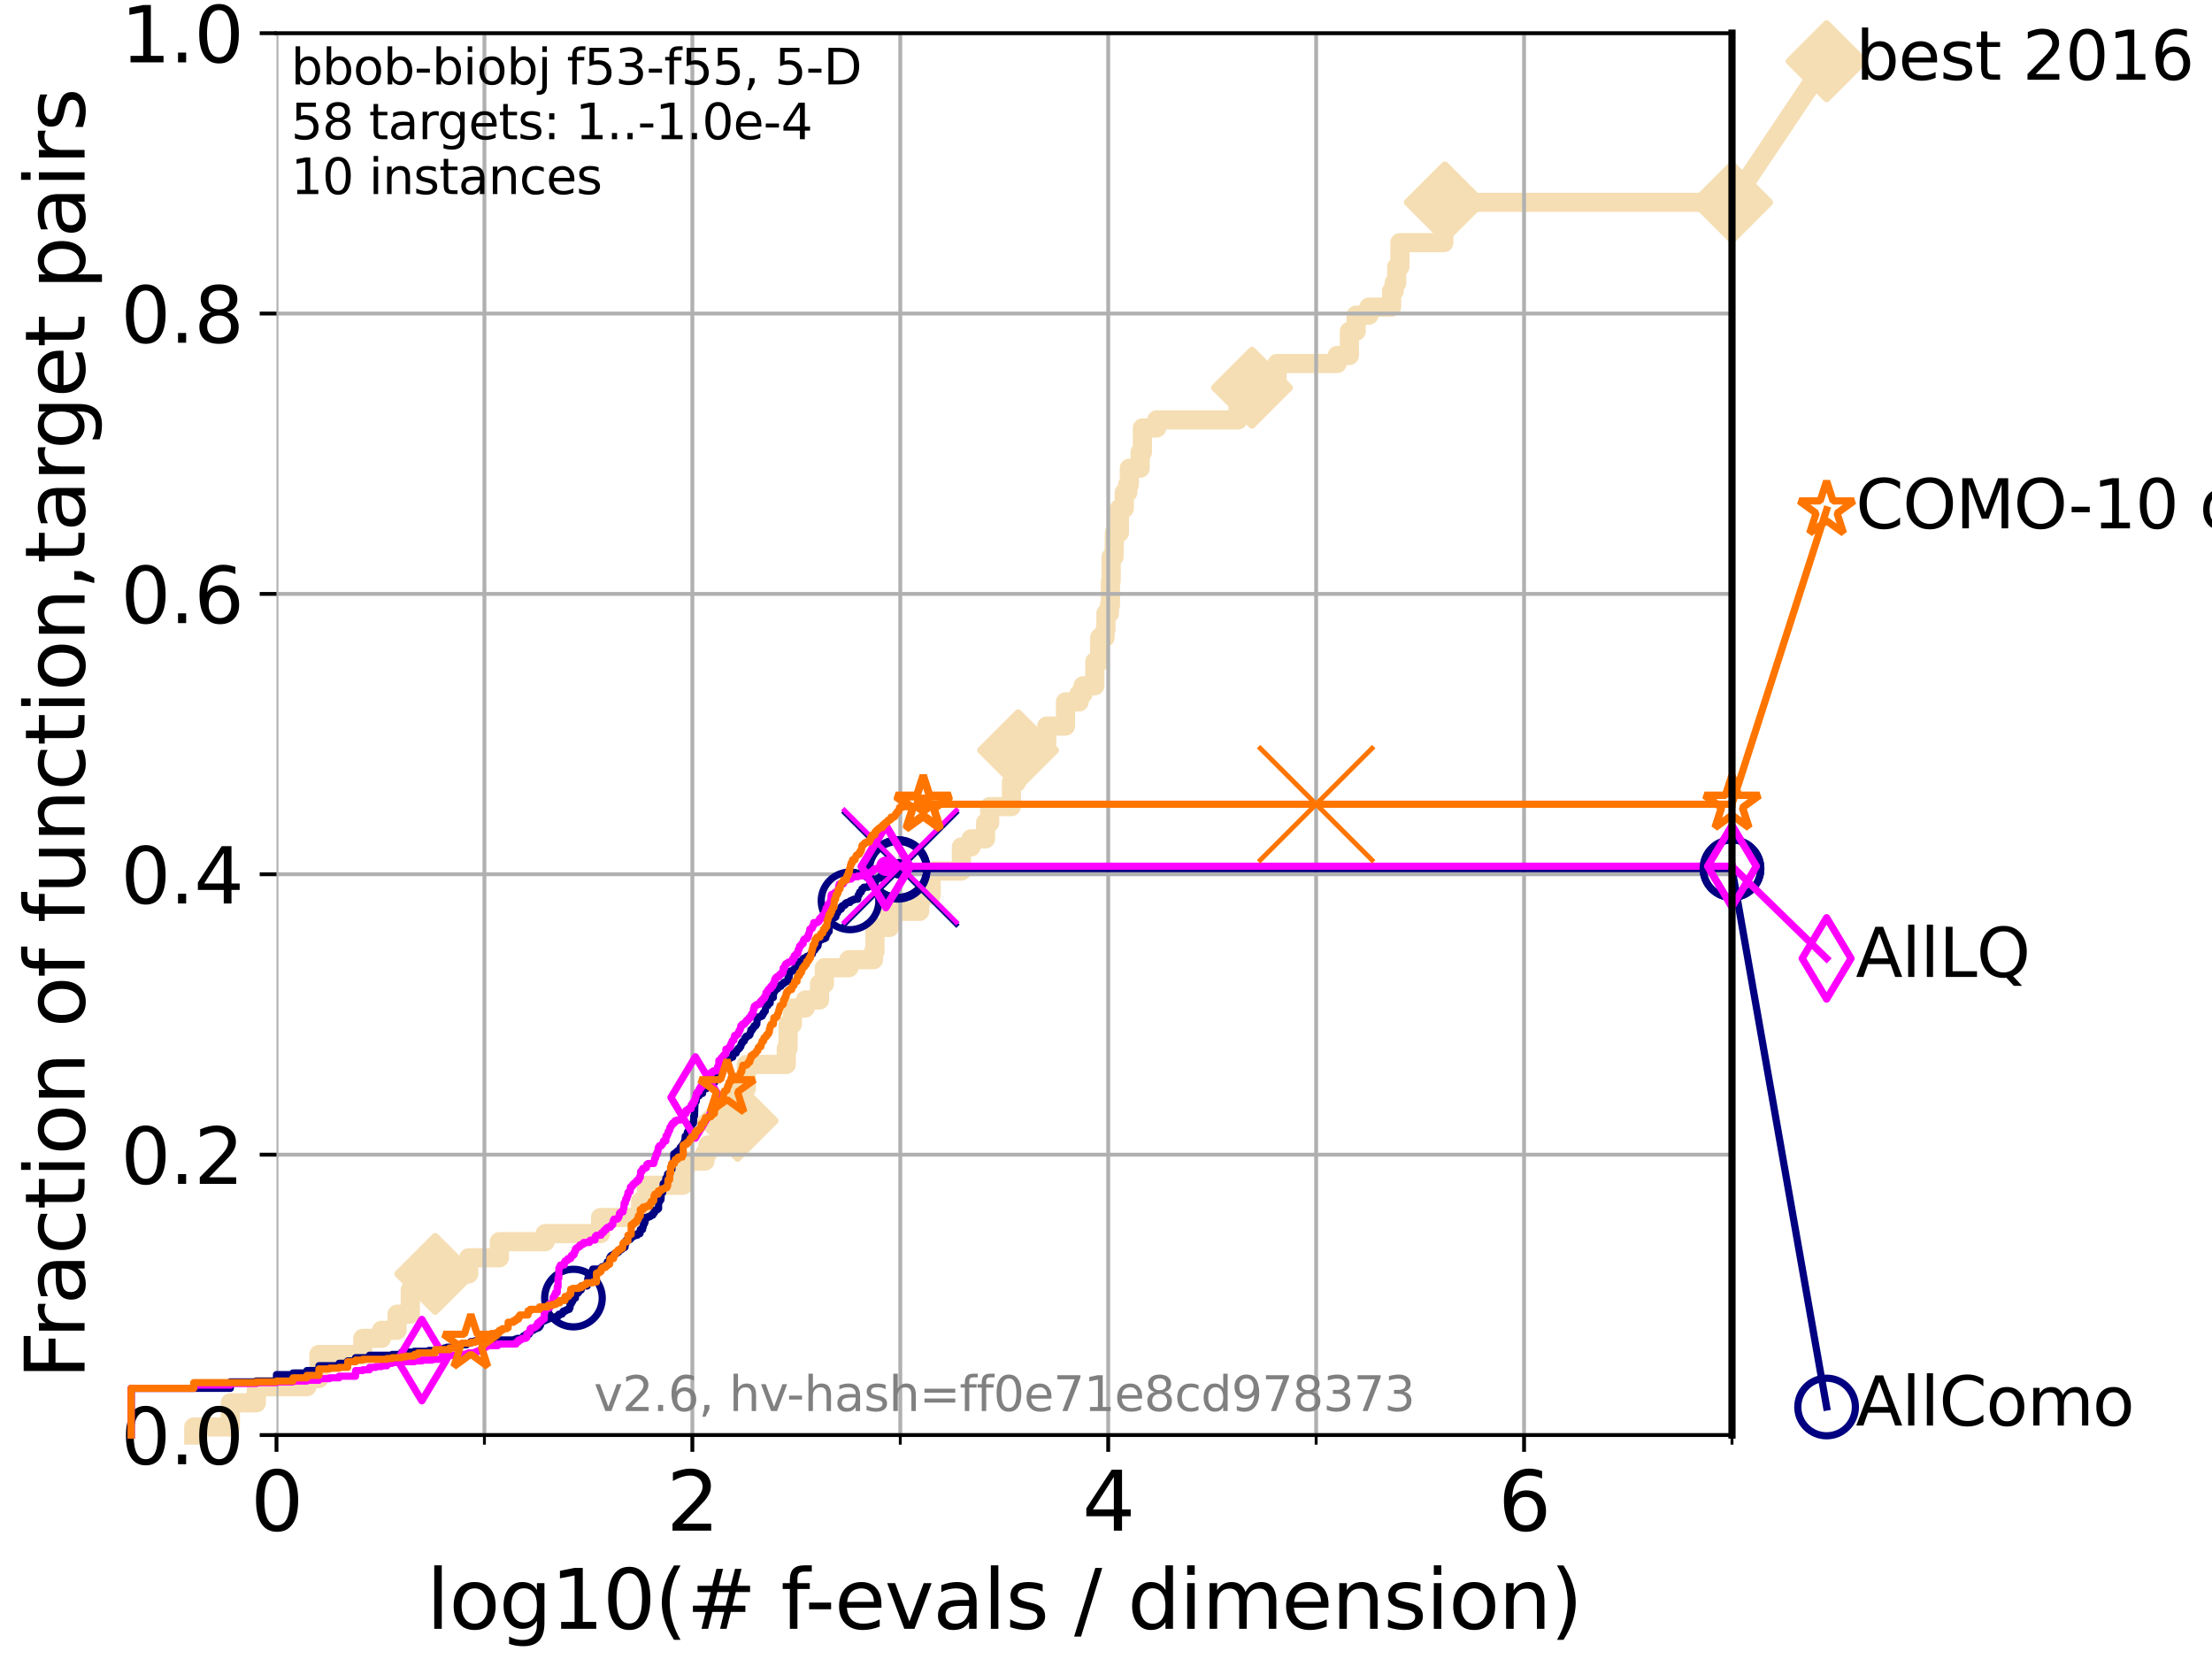 <?xml version="1.0" encoding="utf-8" standalone="no"?>
<!DOCTYPE svg PUBLIC "-//W3C//DTD SVG 1.1//EN"
  "http://www.w3.org/Graphics/SVG/1.1/DTD/svg11.dtd">
<svg xmlns:xlink="http://www.w3.org/1999/xlink" width="460.8pt" height="345.6pt" viewBox="0 0 460.8 345.6" xmlns="http://www.w3.org/2000/svg" version="1.1">
 <defs>
  <style type="text/css">*{stroke-linejoin: round; stroke-linecap: butt}</style>
 </defs>
 <g id="figure_1">
  <g id="patch_1">
   <path d="M 0 345.6 
L 460.8 345.6 
L 460.8 0 
L 0 0 
z
" style="fill: #ffffff"/>
  </g>
  <g id="axes_1">
   <g id="patch_2">
    <path d="M 57.6 298.944 
L 360.806 298.944 
L 360.806 6.912 
L 57.6 6.912 
z
" style="fill: #ffffff"/>
   </g>
   <g id="line2d_1">
    <path d="M 40.363 298.944 
L 40.363 297.266 
L 47.991 297.266 
L 47.991 292.231 
L 53.402 292.231 
L 53.402 288.874 
L 63.93 288.874 
L 63.93 287.196 
L 66.441 287.196 
L 66.441 282.161 
L 75.575 282.161 
L 75.575 278.804 
L 79.481 278.804 
L 79.481 277.126 
L 82.713 277.126 
L 82.713 273.769 
L 85.471 273.769 
L 85.471 268.734 
L 90.668 268.734 
L 90.668 265.377 
L 97.635 265.377 
L 97.635 262.02 
L 104.029 262.02 
L 104.029 258.664 
L 113.574 258.664 
L 113.574 256.985 
L 125.116 256.985 
L 125.116 253.629 
L 133.457 253.629 
L 133.457 250.272 
L 134.684 250.272 
L 134.684 246.915 
L 142.248 246.915 
L 142.248 243.559 
L 142.784 243.559 
L 142.784 241.88 
L 146.86 241.88 
L 146.86 240.202 
L 147.471 240.202 
L 147.471 238.524 
L 151.038 238.524 
L 151.038 233.489 
L 153.651 233.489 
L 153.651 228.454 
L 154.801 228.454 
L 154.801 226.775 
L 155.475 226.775 
L 155.475 221.74 
L 163.8 221.74 
L 163.8 218.383 
L 164.168 218.383 
L 164.168 213.348 
L 165.072 213.348 
L 165.072 209.992 
L 167.765 209.992 
L 167.765 208.313 
L 170.718 208.313 
L 170.718 204.957 
L 171.73 204.957 
L 171.73 201.6 
L 176.839 201.6 
L 176.839 199.922 
L 181.973 199.922 
L 181.973 198.243 
L 182.274 198.243 
L 182.274 193.208 
L 185.307 193.208 
L 185.307 189.852 
L 191.583 189.852 
L 191.583 186.495 
L 193.982 186.495 
L 193.982 181.46 
L 200.281 181.46 
L 200.281 176.425 
L 202.299 176.425 
L 202.299 174.746 
L 205.311 174.746 
L 205.311 171.39 
L 206.177 171.39 
L 206.177 168.033 
L 210.691 168.033 
L 210.691 162.998 
L 211.732 162.998 
L 211.732 159.641 
L 212.086 159.641 
L 212.086 156.285 
L 217.492 156.285 
L 217.492 154.606 
L 218.066 154.606 
L 218.066 151.25 
L 221.958 151.25 
L 221.958 146.215 
L 224.801 146.215 
L 224.801 144.536 
L 225.621 144.536 
L 225.621 142.858 
L 228.076 142.858 
L 228.076 137.823 
L 229.087 137.823 
L 229.087 132.788 
L 230.201 132.788 
L 230.201 131.11 
L 230.386 131.11 
L 230.386 127.753 
L 231.119 127.753 
L 231.119 126.074 
L 231.323 126.074 
L 231.323 121.039 
L 231.48 121.039 
L 231.48 116.004 
L 232.077 116.004 
L 232.17 110.969 
L 233.196 110.969 
L 233.196 105.934 
L 234.206 105.934 
L 234.206 102.578 
L 234.944 102.578 
L 234.944 100.899 
L 235.27 100.899 
L 235.27 97.543 
L 237.514 97.543 
L 237.514 94.186 
L 237.985 94.186 
L 237.985 89.151 
L 240.963 89.151 
L 240.963 87.473 
L 257.909 87.473 
L 257.909 84.116 
L 260.816 84.116 
L 260.816 80.759 
L 266.041 80.759 
L 266.041 75.724 
L 278.57 75.724 
L 278.57 74.046 
L 281.103 74.046 
L 281.103 69.011 
L 282.511 69.011 
L 282.511 65.654 
L 285.171 65.654 
L 285.171 63.976 
L 289.889 63.976 
L 289.889 60.619 
L 290.438 60.619 
L 290.438 58.941 
L 290.966 58.941 
L 290.966 55.584 
L 291.621 55.584 
L 291.621 50.549 
L 300.774 50.549 
L 300.774 47.192 
L 300.98 47.192 
L 300.98 42.157 
L 360.806 42.157 
L 360.806 42.157 
" style="fill: none; stroke: #f5deb3; stroke-width: 4; stroke-linecap: square"/>
   </g>
   <g id="line2d_2">
    <defs>
     <path id="m7683101655" d="M -0 7.778 
L 7.778 0 
L 0 -7.778 
L -7.778 -0 
z
" style="stroke: #f5deb3; stroke-width: 1.5; stroke-linejoin: miter"/>
    </defs>
    <g>
     <use xlink:href="#m7683101655" x="90.668" y="265.377" style="fill: #f5deb3; stroke: #f5deb3; stroke-width: 1.5; stroke-linejoin: miter"/>
     <use xlink:href="#m7683101655" x="153.651" y="233.489" style="fill: #f5deb3; stroke: #f5deb3; stroke-width: 1.5; stroke-linejoin: miter"/>
     <use xlink:href="#m7683101655" x="212.086" y="156.285" style="fill: #f5deb3; stroke: #f5deb3; stroke-width: 1.5; stroke-linejoin: miter"/>
     <use xlink:href="#m7683101655" x="260.816" y="80.759" style="fill: #f5deb3; stroke: #f5deb3; stroke-width: 1.5; stroke-linejoin: miter"/>
     <use xlink:href="#m7683101655" x="300.98" y="42.157" style="fill: #f5deb3; stroke: #f5deb3; stroke-width: 1.5; stroke-linejoin: miter"/>
     <use xlink:href="#m7683101655" x="360.806" y="42.157" style="fill: #f5deb3; stroke: #f5deb3; stroke-width: 1.5; stroke-linejoin: miter"/>
    </g>
   </g>
   <g id="line2d_3">
    <path style="fill: none; stroke: #f5deb3; stroke-width: 4; stroke-linecap: square"/>
    <g/>
   </g>
   <g id="line2d_4">
    <path d="M 360.806 42.157 
L 380.515 12.753 
" style="fill: none; stroke: #f5deb3; stroke-width: 4; stroke-linecap: square"/>
    <g>
     <use xlink:href="#m7683101655" x="360.806" y="42.157" style="fill: #f5deb3; stroke: #f5deb3; stroke-width: 1.5; stroke-linejoin: miter"/>
     <use xlink:href="#m7683101655" x="380.515" y="12.753" style="fill: #f5deb3; stroke: #f5deb3; stroke-width: 1.5; stroke-linejoin: miter"/>
    </g>
   </g>
   <g id="matplotlib.axis_1">
    <g id="xtick_1">
     <g id="line2d_5">
      <path d="M 57.6 298.944 
L 57.6 6.912 
" clip-path="url(#pe201b0e1dd)" style="fill: none; stroke: #b0b0b0; stroke-width: 0.8; stroke-linecap: square"/>
     </g>
     <g id="line2d_6">
      <defs>
       <path id="m000c58c274" d="M 0 0 
L 0 3.5 
" style="stroke: #000000; stroke-width: 0.8"/>
      </defs>
      <g>
       <use xlink:href="#m000c58c274" x="57.6" y="298.944" style="stroke: #000000; stroke-width: 0.8"/>
      </g>
     </g>
     <g id="text_1">
      <!-- 0 -->
      <g transform="translate(52.192 318.861) scale(0.17 -0.17)">
       <defs>
        <path id="DejaVuSans-30" d="M 2034 4250 
Q 1547 4250 1301 3770 
Q 1056 3291 1056 2328 
Q 1056 1369 1301 889 
Q 1547 409 2034 409 
Q 2525 409 2770 889 
Q 3016 1369 3016 2328 
Q 3016 3291 2770 3770 
Q 2525 4250 2034 4250 
z
M 2034 4750 
Q 2819 4750 3233 4129 
Q 3647 3509 3647 2328 
Q 3647 1150 3233 529 
Q 2819 -91 2034 -91 
Q 1250 -91 836 529 
Q 422 1150 422 2328 
Q 422 3509 836 4129 
Q 1250 4750 2034 4750 
z
" transform="scale(0.016)"/>
       </defs>
       <use xlink:href="#DejaVuSans-30"/>
      </g>
     </g>
    </g>
    <g id="xtick_2">
     <g id="line2d_7">
      <path d="M 144.23 298.944 
L 144.23 6.912 
" clip-path="url(#pe201b0e1dd)" style="fill: none; stroke: #b0b0b0; stroke-width: 0.8; stroke-linecap: square"/>
     </g>
     <g id="line2d_8">
      <g>
       <use xlink:href="#m000c58c274" x="144.23" y="298.944" style="stroke: #000000; stroke-width: 0.8"/>
      </g>
     </g>
     <g id="text_2">
      <!-- 2 -->
      <g transform="translate(138.822 318.861) scale(0.17 -0.17)">
       <defs>
        <path id="DejaVuSans-32" d="M 1228 531 
L 3431 531 
L 3431 0 
L 469 0 
L 469 531 
Q 828 903 1448 1529 
Q 2069 2156 2228 2338 
Q 2531 2678 2651 2914 
Q 2772 3150 2772 3378 
Q 2772 3750 2511 3984 
Q 2250 4219 1831 4219 
Q 1534 4219 1204 4116 
Q 875 4013 500 3803 
L 500 4441 
Q 881 4594 1212 4672 
Q 1544 4750 1819 4750 
Q 2544 4750 2975 4387 
Q 3406 4025 3406 3419 
Q 3406 3131 3298 2873 
Q 3191 2616 2906 2266 
Q 2828 2175 2409 1742 
Q 1991 1309 1228 531 
z
" transform="scale(0.016)"/>
       </defs>
       <use xlink:href="#DejaVuSans-32"/>
      </g>
     </g>
    </g>
    <g id="xtick_3">
     <g id="line2d_9">
      <path d="M 230.861 298.944 
L 230.861 6.912 
" clip-path="url(#pe201b0e1dd)" style="fill: none; stroke: #b0b0b0; stroke-width: 0.8; stroke-linecap: square"/>
     </g>
     <g id="line2d_10">
      <g>
       <use xlink:href="#m000c58c274" x="230.861" y="298.944" style="stroke: #000000; stroke-width: 0.8"/>
      </g>
     </g>
     <g id="text_3">
      <!-- 4 -->
      <g transform="translate(225.453 318.861) scale(0.17 -0.17)">
       <defs>
        <path id="DejaVuSans-34" d="M 2419 4116 
L 825 1625 
L 2419 1625 
L 2419 4116 
z
M 2253 4666 
L 3047 4666 
L 3047 1625 
L 3713 1625 
L 3713 1100 
L 3047 1100 
L 3047 0 
L 2419 0 
L 2419 1100 
L 313 1100 
L 313 1709 
L 2253 4666 
z
" transform="scale(0.016)"/>
       </defs>
       <use xlink:href="#DejaVuSans-34"/>
      </g>
     </g>
    </g>
    <g id="xtick_4">
     <g id="line2d_11">
      <path d="M 317.491 298.944 
L 317.491 6.912 
" clip-path="url(#pe201b0e1dd)" style="fill: none; stroke: #b0b0b0; stroke-width: 0.8; stroke-linecap: square"/>
     </g>
     <g id="line2d_12">
      <g>
       <use xlink:href="#m000c58c274" x="317.491" y="298.944" style="stroke: #000000; stroke-width: 0.8"/>
      </g>
     </g>
     <g id="text_4">
      <!-- 6 -->
      <g transform="translate(312.083 318.861) scale(0.17 -0.17)">
       <defs>
        <path id="DejaVuSans-36" d="M 2113 2584 
Q 1688 2584 1439 2293 
Q 1191 2003 1191 1497 
Q 1191 994 1439 701 
Q 1688 409 2113 409 
Q 2538 409 2786 701 
Q 3034 994 3034 1497 
Q 3034 2003 2786 2293 
Q 2538 2584 2113 2584 
z
M 3366 4563 
L 3366 3988 
Q 3128 4100 2886 4159 
Q 2644 4219 2406 4219 
Q 1781 4219 1451 3797 
Q 1122 3375 1075 2522 
Q 1259 2794 1537 2939 
Q 1816 3084 2150 3084 
Q 2853 3084 3261 2657 
Q 3669 2231 3669 1497 
Q 3669 778 3244 343 
Q 2819 -91 2113 -91 
Q 1303 -91 875 529 
Q 447 1150 447 2328 
Q 447 3434 972 4092 
Q 1497 4750 2381 4750 
Q 2619 4750 2861 4703 
Q 3103 4656 3366 4563 
z
" transform="scale(0.016)"/>
       </defs>
       <use xlink:href="#DejaVuSans-36"/>
      </g>
     </g>
    </g>
    <g id="xtick_5">
     <g id="line2d_13">
      <path d="M 100.915 298.944 
L 100.915 6.912 
" clip-path="url(#pe201b0e1dd)" style="fill: none; stroke: #b0b0b0; stroke-width: 0.8; stroke-linecap: square"/>
     </g>
     <g id="line2d_14">
      <defs>
       <path id="m647ad363a1" d="M 0 0 
L 0 2 
" style="stroke: #000000; stroke-width: 0.6"/>
      </defs>
      <g>
       <use xlink:href="#m647ad363a1" x="100.915" y="298.944" style="stroke: #000000; stroke-width: 0.6"/>
      </g>
     </g>
    </g>
    <g id="xtick_6">
     <g id="line2d_15">
      <path d="M 187.546 298.944 
L 187.546 6.912 
" clip-path="url(#pe201b0e1dd)" style="fill: none; stroke: #b0b0b0; stroke-width: 0.8; stroke-linecap: square"/>
     </g>
     <g id="line2d_16">
      <g>
       <use xlink:href="#m647ad363a1" x="187.546" y="298.944" style="stroke: #000000; stroke-width: 0.6"/>
      </g>
     </g>
    </g>
    <g id="xtick_7">
     <g id="line2d_17">
      <path d="M 274.176 298.944 
L 274.176 6.912 
" clip-path="url(#pe201b0e1dd)" style="fill: none; stroke: #b0b0b0; stroke-width: 0.8; stroke-linecap: square"/>
     </g>
     <g id="line2d_18">
      <g>
       <use xlink:href="#m647ad363a1" x="274.176" y="298.944" style="stroke: #000000; stroke-width: 0.6"/>
      </g>
     </g>
    </g>
    <g id="xtick_8">
     <g id="line2d_19">
      <path d="M 360.806 298.944 
L 360.806 6.912 
" clip-path="url(#pe201b0e1dd)" style="fill: none; stroke: #b0b0b0; stroke-width: 0.8; stroke-linecap: square"/>
     </g>
     <g id="line2d_20">
      <g>
       <use xlink:href="#m647ad363a1" x="360.806" y="298.944" style="stroke: #000000; stroke-width: 0.6"/>
      </g>
     </g>
    </g>
    <g id="text_5">
     <!-- log10(# f-evals / dimension) -->
     <g transform="translate(88.823 339.314) scale(0.17 -0.17)">
      <defs>
       <path id="DejaVuSans-6c" d="M 603 4863 
L 1178 4863 
L 1178 0 
L 603 0 
L 603 4863 
z
" transform="scale(0.016)"/>
       <path id="DejaVuSans-6f" d="M 1959 3097 
Q 1497 3097 1228 2736 
Q 959 2375 959 1747 
Q 959 1119 1226 758 
Q 1494 397 1959 397 
Q 2419 397 2687 759 
Q 2956 1122 2956 1747 
Q 2956 2369 2687 2733 
Q 2419 3097 1959 3097 
z
M 1959 3584 
Q 2709 3584 3137 3096 
Q 3566 2609 3566 1747 
Q 3566 888 3137 398 
Q 2709 -91 1959 -91 
Q 1206 -91 779 398 
Q 353 888 353 1747 
Q 353 2609 779 3096 
Q 1206 3584 1959 3584 
z
" transform="scale(0.016)"/>
       <path id="DejaVuSans-67" d="M 2906 1791 
Q 2906 2416 2648 2759 
Q 2391 3103 1925 3103 
Q 1463 3103 1205 2759 
Q 947 2416 947 1791 
Q 947 1169 1205 825 
Q 1463 481 1925 481 
Q 2391 481 2648 825 
Q 2906 1169 2906 1791 
z
M 3481 434 
Q 3481 -459 3084 -895 
Q 2688 -1331 1869 -1331 
Q 1566 -1331 1297 -1286 
Q 1028 -1241 775 -1147 
L 775 -588 
Q 1028 -725 1275 -790 
Q 1522 -856 1778 -856 
Q 2344 -856 2625 -561 
Q 2906 -266 2906 331 
L 2906 616 
Q 2728 306 2450 153 
Q 2172 0 1784 0 
Q 1141 0 747 490 
Q 353 981 353 1791 
Q 353 2603 747 3093 
Q 1141 3584 1784 3584 
Q 2172 3584 2450 3431 
Q 2728 3278 2906 2969 
L 2906 3500 
L 3481 3500 
L 3481 434 
z
" transform="scale(0.016)"/>
       <path id="DejaVuSans-31" d="M 794 531 
L 1825 531 
L 1825 4091 
L 703 3866 
L 703 4441 
L 1819 4666 
L 2450 4666 
L 2450 531 
L 3481 531 
L 3481 0 
L 794 0 
L 794 531 
z
" transform="scale(0.016)"/>
       <path id="DejaVuSans-28" d="M 1984 4856 
Q 1566 4138 1362 3434 
Q 1159 2731 1159 2009 
Q 1159 1288 1364 580 
Q 1569 -128 1984 -844 
L 1484 -844 
Q 1016 -109 783 600 
Q 550 1309 550 2009 
Q 550 2706 781 3412 
Q 1013 4119 1484 4856 
L 1984 4856 
z
" transform="scale(0.016)"/>
       <path id="DejaVuSans-23" d="M 3272 2816 
L 2363 2816 
L 2100 1772 
L 3016 1772 
L 3272 2816 
z
M 2803 4594 
L 2478 3297 
L 3391 3297 
L 3719 4594 
L 4219 4594 
L 3897 3297 
L 4872 3297 
L 4872 2816 
L 3775 2816 
L 3519 1772 
L 4513 1772 
L 4513 1294 
L 3397 1294 
L 3072 0 
L 2572 0 
L 2894 1294 
L 1978 1294 
L 1656 0 
L 1153 0 
L 1478 1294 
L 494 1294 
L 494 1772 
L 1594 1772 
L 1856 2816 
L 850 2816 
L 850 3297 
L 1978 3297 
L 2297 4594 
L 2803 4594 
z
" transform="scale(0.016)"/>
       <path id="DejaVuSans-20" transform="scale(0.016)"/>
       <path id="DejaVuSans-66" d="M 2375 4863 
L 2375 4384 
L 1825 4384 
Q 1516 4384 1395 4259 
Q 1275 4134 1275 3809 
L 1275 3500 
L 2222 3500 
L 2222 3053 
L 1275 3053 
L 1275 0 
L 697 0 
L 697 3053 
L 147 3053 
L 147 3500 
L 697 3500 
L 697 3744 
Q 697 4328 969 4595 
Q 1241 4863 1831 4863 
L 2375 4863 
z
" transform="scale(0.016)"/>
       <path id="DejaVuSans-2d" d="M 313 2009 
L 1997 2009 
L 1997 1497 
L 313 1497 
L 313 2009 
z
" transform="scale(0.016)"/>
       <path id="DejaVuSans-65" d="M 3597 1894 
L 3597 1613 
L 953 1613 
Q 991 1019 1311 708 
Q 1631 397 2203 397 
Q 2534 397 2845 478 
Q 3156 559 3463 722 
L 3463 178 
Q 3153 47 2828 -22 
Q 2503 -91 2169 -91 
Q 1331 -91 842 396 
Q 353 884 353 1716 
Q 353 2575 817 3079 
Q 1281 3584 2069 3584 
Q 2775 3584 3186 3129 
Q 3597 2675 3597 1894 
z
M 3022 2063 
Q 3016 2534 2758 2815 
Q 2500 3097 2075 3097 
Q 1594 3097 1305 2825 
Q 1016 2553 972 2059 
L 3022 2063 
z
" transform="scale(0.016)"/>
       <path id="DejaVuSans-76" d="M 191 3500 
L 800 3500 
L 1894 563 
L 2988 3500 
L 3597 3500 
L 2284 0 
L 1503 0 
L 191 3500 
z
" transform="scale(0.016)"/>
       <path id="DejaVuSans-61" d="M 2194 1759 
Q 1497 1759 1228 1600 
Q 959 1441 959 1056 
Q 959 750 1161 570 
Q 1363 391 1709 391 
Q 2188 391 2477 730 
Q 2766 1069 2766 1631 
L 2766 1759 
L 2194 1759 
z
M 3341 1997 
L 3341 0 
L 2766 0 
L 2766 531 
Q 2569 213 2275 61 
Q 1981 -91 1556 -91 
Q 1019 -91 701 211 
Q 384 513 384 1019 
Q 384 1609 779 1909 
Q 1175 2209 1959 2209 
L 2766 2209 
L 2766 2266 
Q 2766 2663 2505 2880 
Q 2244 3097 1772 3097 
Q 1472 3097 1187 3025 
Q 903 2953 641 2809 
L 641 3341 
Q 956 3463 1253 3523 
Q 1550 3584 1831 3584 
Q 2591 3584 2966 3190 
Q 3341 2797 3341 1997 
z
" transform="scale(0.016)"/>
       <path id="DejaVuSans-73" d="M 2834 3397 
L 2834 2853 
Q 2591 2978 2328 3040 
Q 2066 3103 1784 3103 
Q 1356 3103 1142 2972 
Q 928 2841 928 2578 
Q 928 2378 1081 2264 
Q 1234 2150 1697 2047 
L 1894 2003 
Q 2506 1872 2764 1633 
Q 3022 1394 3022 966 
Q 3022 478 2636 193 
Q 2250 -91 1575 -91 
Q 1294 -91 989 -36 
Q 684 19 347 128 
L 347 722 
Q 666 556 975 473 
Q 1284 391 1588 391 
Q 1994 391 2212 530 
Q 2431 669 2431 922 
Q 2431 1156 2273 1281 
Q 2116 1406 1581 1522 
L 1381 1569 
Q 847 1681 609 1914 
Q 372 2147 372 2553 
Q 372 3047 722 3315 
Q 1072 3584 1716 3584 
Q 2034 3584 2315 3537 
Q 2597 3491 2834 3397 
z
" transform="scale(0.016)"/>
       <path id="DejaVuSans-2f" d="M 1625 4666 
L 2156 4666 
L 531 -594 
L 0 -594 
L 1625 4666 
z
" transform="scale(0.016)"/>
       <path id="DejaVuSans-64" d="M 2906 2969 
L 2906 4863 
L 3481 4863 
L 3481 0 
L 2906 0 
L 2906 525 
Q 2725 213 2448 61 
Q 2172 -91 1784 -91 
Q 1150 -91 751 415 
Q 353 922 353 1747 
Q 353 2572 751 3078 
Q 1150 3584 1784 3584 
Q 2172 3584 2448 3432 
Q 2725 3281 2906 2969 
z
M 947 1747 
Q 947 1113 1208 752 
Q 1469 391 1925 391 
Q 2381 391 2643 752 
Q 2906 1113 2906 1747 
Q 2906 2381 2643 2742 
Q 2381 3103 1925 3103 
Q 1469 3103 1208 2742 
Q 947 2381 947 1747 
z
" transform="scale(0.016)"/>
       <path id="DejaVuSans-69" d="M 603 3500 
L 1178 3500 
L 1178 0 
L 603 0 
L 603 3500 
z
M 603 4863 
L 1178 4863 
L 1178 4134 
L 603 4134 
L 603 4863 
z
" transform="scale(0.016)"/>
       <path id="DejaVuSans-6d" d="M 3328 2828 
Q 3544 3216 3844 3400 
Q 4144 3584 4550 3584 
Q 5097 3584 5394 3201 
Q 5691 2819 5691 2113 
L 5691 0 
L 5113 0 
L 5113 2094 
Q 5113 2597 4934 2840 
Q 4756 3084 4391 3084 
Q 3944 3084 3684 2787 
Q 3425 2491 3425 1978 
L 3425 0 
L 2847 0 
L 2847 2094 
Q 2847 2600 2669 2842 
Q 2491 3084 2119 3084 
Q 1678 3084 1418 2786 
Q 1159 2488 1159 1978 
L 1159 0 
L 581 0 
L 581 3500 
L 1159 3500 
L 1159 2956 
Q 1356 3278 1631 3431 
Q 1906 3584 2284 3584 
Q 2666 3584 2933 3390 
Q 3200 3197 3328 2828 
z
" transform="scale(0.016)"/>
       <path id="DejaVuSans-6e" d="M 3513 2113 
L 3513 0 
L 2938 0 
L 2938 2094 
Q 2938 2591 2744 2837 
Q 2550 3084 2163 3084 
Q 1697 3084 1428 2787 
Q 1159 2491 1159 1978 
L 1159 0 
L 581 0 
L 581 3500 
L 1159 3500 
L 1159 2956 
Q 1366 3272 1645 3428 
Q 1925 3584 2291 3584 
Q 2894 3584 3203 3211 
Q 3513 2838 3513 2113 
z
" transform="scale(0.016)"/>
       <path id="DejaVuSans-29" d="M 513 4856 
L 1013 4856 
Q 1481 4119 1714 3412 
Q 1947 2706 1947 2009 
Q 1947 1309 1714 600 
Q 1481 -109 1013 -844 
L 513 -844 
Q 928 -128 1133 580 
Q 1338 1288 1338 2009 
Q 1338 2731 1133 3434 
Q 928 4138 513 4856 
z
" transform="scale(0.016)"/>
      </defs>
      <use xlink:href="#DejaVuSans-6c"/>
      <use xlink:href="#DejaVuSans-6f" x="27.783"/>
      <use xlink:href="#DejaVuSans-67" x="88.965"/>
      <use xlink:href="#DejaVuSans-31" x="152.441"/>
      <use xlink:href="#DejaVuSans-30" x="216.064"/>
      <use xlink:href="#DejaVuSans-28" x="279.688"/>
      <use xlink:href="#DejaVuSans-23" x="318.701"/>
      <use xlink:href="#DejaVuSans-20" x="402.49"/>
      <use xlink:href="#DejaVuSans-66" x="434.277"/>
      <use xlink:href="#DejaVuSans-2d" x="463.982"/>
      <use xlink:href="#DejaVuSans-65" x="500.066"/>
      <use xlink:href="#DejaVuSans-76" x="561.59"/>
      <use xlink:href="#DejaVuSans-61" x="620.77"/>
      <use xlink:href="#DejaVuSans-6c" x="682.049"/>
      <use xlink:href="#DejaVuSans-73" x="709.832"/>
      <use xlink:href="#DejaVuSans-20" x="761.932"/>
      <use xlink:href="#DejaVuSans-2f" x="793.719"/>
      <use xlink:href="#DejaVuSans-20" x="827.41"/>
      <use xlink:href="#DejaVuSans-64" x="859.197"/>
      <use xlink:href="#DejaVuSans-69" x="922.674"/>
      <use xlink:href="#DejaVuSans-6d" x="950.457"/>
      <use xlink:href="#DejaVuSans-65" x="1047.869"/>
      <use xlink:href="#DejaVuSans-6e" x="1109.393"/>
      <use xlink:href="#DejaVuSans-73" x="1172.771"/>
      <use xlink:href="#DejaVuSans-69" x="1224.871"/>
      <use xlink:href="#DejaVuSans-6f" x="1252.654"/>
      <use xlink:href="#DejaVuSans-6e" x="1313.836"/>
      <use xlink:href="#DejaVuSans-29" x="1377.215"/>
     </g>
    </g>
   </g>
   <g id="matplotlib.axis_2">
    <g id="ytick_1">
     <g id="line2d_21">
      <path d="M 57.6 298.944 
L 360.806 298.944 
" clip-path="url(#pe201b0e1dd)" style="fill: none; stroke: #b0b0b0; stroke-width: 0.8; stroke-linecap: square"/>
     </g>
     <g id="line2d_22">
      <defs>
       <path id="m60865d7d60" d="M 0 0 
L -3.5 0 
" style="stroke: #000000; stroke-width: 0.8"/>
      </defs>
      <g>
       <use xlink:href="#m60865d7d60" x="57.6" y="298.944" style="stroke: #000000; stroke-width: 0.8"/>
      </g>
     </g>
     <g id="text_6">
      <!-- 0.0 -->
      <g transform="translate(25.155 305.023) scale(0.16 -0.16)">
       <defs>
        <path id="DejaVuSans-2e" d="M 684 794 
L 1344 794 
L 1344 0 
L 684 0 
L 684 794 
z
" transform="scale(0.016)"/>
       </defs>
       <use xlink:href="#DejaVuSans-30"/>
       <use xlink:href="#DejaVuSans-2e" x="63.623"/>
       <use xlink:href="#DejaVuSans-30" x="95.41"/>
      </g>
     </g>
    </g>
    <g id="ytick_2">
     <g id="line2d_23">
      <path d="M 57.6 240.538 
L 360.806 240.538 
" clip-path="url(#pe201b0e1dd)" style="fill: none; stroke: #b0b0b0; stroke-width: 0.8; stroke-linecap: square"/>
     </g>
     <g id="line2d_24">
      <g>
       <use xlink:href="#m60865d7d60" x="57.6" y="240.538" style="stroke: #000000; stroke-width: 0.8"/>
      </g>
     </g>
     <g id="text_7">
      <!-- 0.2 -->
      <g transform="translate(25.155 246.616) scale(0.16 -0.16)">
       <use xlink:href="#DejaVuSans-30"/>
       <use xlink:href="#DejaVuSans-2e" x="63.623"/>
       <use xlink:href="#DejaVuSans-32" x="95.41"/>
      </g>
     </g>
    </g>
    <g id="ytick_3">
     <g id="line2d_25">
      <path d="M 57.6 182.131 
L 360.806 182.131 
" clip-path="url(#pe201b0e1dd)" style="fill: none; stroke: #b0b0b0; stroke-width: 0.8; stroke-linecap: square"/>
     </g>
     <g id="line2d_26">
      <g>
       <use xlink:href="#m60865d7d60" x="57.6" y="182.131" style="stroke: #000000; stroke-width: 0.8"/>
      </g>
     </g>
     <g id="text_8">
      <!-- 0.4 -->
      <g transform="translate(25.155 188.21) scale(0.16 -0.16)">
       <use xlink:href="#DejaVuSans-30"/>
       <use xlink:href="#DejaVuSans-2e" x="63.623"/>
       <use xlink:href="#DejaVuSans-34" x="95.41"/>
      </g>
     </g>
    </g>
    <g id="ytick_4">
     <g id="line2d_27">
      <path d="M 57.6 123.725 
L 360.806 123.725 
" clip-path="url(#pe201b0e1dd)" style="fill: none; stroke: #b0b0b0; stroke-width: 0.8; stroke-linecap: square"/>
     </g>
     <g id="line2d_28">
      <g>
       <use xlink:href="#m60865d7d60" x="57.6" y="123.725" style="stroke: #000000; stroke-width: 0.8"/>
      </g>
     </g>
     <g id="text_9">
      <!-- 0.6 -->
      <g transform="translate(25.155 129.804) scale(0.16 -0.16)">
       <use xlink:href="#DejaVuSans-30"/>
       <use xlink:href="#DejaVuSans-2e" x="63.623"/>
       <use xlink:href="#DejaVuSans-36" x="95.41"/>
      </g>
     </g>
    </g>
    <g id="ytick_5">
     <g id="line2d_29">
      <path d="M 57.6 65.318 
L 360.806 65.318 
" clip-path="url(#pe201b0e1dd)" style="fill: none; stroke: #b0b0b0; stroke-width: 0.8; stroke-linecap: square"/>
     </g>
     <g id="line2d_30">
      <g>
       <use xlink:href="#m60865d7d60" x="57.6" y="65.318" style="stroke: #000000; stroke-width: 0.8"/>
      </g>
     </g>
     <g id="text_10">
      <!-- 0.8 -->
      <g transform="translate(25.155 71.397) scale(0.16 -0.16)">
       <defs>
        <path id="DejaVuSans-38" d="M 2034 2216 
Q 1584 2216 1326 1975 
Q 1069 1734 1069 1313 
Q 1069 891 1326 650 
Q 1584 409 2034 409 
Q 2484 409 2743 651 
Q 3003 894 3003 1313 
Q 3003 1734 2745 1975 
Q 2488 2216 2034 2216 
z
M 1403 2484 
Q 997 2584 770 2862 
Q 544 3141 544 3541 
Q 544 4100 942 4425 
Q 1341 4750 2034 4750 
Q 2731 4750 3128 4425 
Q 3525 4100 3525 3541 
Q 3525 3141 3298 2862 
Q 3072 2584 2669 2484 
Q 3125 2378 3379 2068 
Q 3634 1759 3634 1313 
Q 3634 634 3220 271 
Q 2806 -91 2034 -91 
Q 1263 -91 848 271 
Q 434 634 434 1313 
Q 434 1759 690 2068 
Q 947 2378 1403 2484 
z
M 1172 3481 
Q 1172 3119 1398 2916 
Q 1625 2713 2034 2713 
Q 2441 2713 2670 2916 
Q 2900 3119 2900 3481 
Q 2900 3844 2670 4047 
Q 2441 4250 2034 4250 
Q 1625 4250 1398 4047 
Q 1172 3844 1172 3481 
z
" transform="scale(0.016)"/>
       </defs>
       <use xlink:href="#DejaVuSans-30"/>
       <use xlink:href="#DejaVuSans-2e" x="63.623"/>
       <use xlink:href="#DejaVuSans-38" x="95.41"/>
      </g>
     </g>
    </g>
    <g id="ytick_6">
     <g id="line2d_31">
      <path d="M 57.6 6.912 
L 360.806 6.912 
" clip-path="url(#pe201b0e1dd)" style="fill: none; stroke: #b0b0b0; stroke-width: 0.8; stroke-linecap: square"/>
     </g>
     <g id="line2d_32">
      <g>
       <use xlink:href="#m60865d7d60" x="57.6" y="6.912" style="stroke: #000000; stroke-width: 0.8"/>
      </g>
     </g>
     <g id="text_11">
      <!-- 1.0 -->
      <g transform="translate(25.155 12.991) scale(0.16 -0.16)">
       <use xlink:href="#DejaVuSans-31"/>
       <use xlink:href="#DejaVuSans-2e" x="63.623"/>
       <use xlink:href="#DejaVuSans-30" x="95.41"/>
      </g>
     </g>
    </g>
    <g id="text_12">
     <!-- Fraction of function,target pairs -->
     <g transform="translate(17.62 287.313) rotate(-90) scale(0.17 -0.17)">
      <defs>
       <path id="DejaVuSans-46" d="M 628 4666 
L 3309 4666 
L 3309 4134 
L 1259 4134 
L 1259 2759 
L 3109 2759 
L 3109 2228 
L 1259 2228 
L 1259 0 
L 628 0 
L 628 4666 
z
" transform="scale(0.016)"/>
       <path id="DejaVuSans-72" d="M 2631 2963 
Q 2534 3019 2420 3045 
Q 2306 3072 2169 3072 
Q 1681 3072 1420 2755 
Q 1159 2438 1159 1844 
L 1159 0 
L 581 0 
L 581 3500 
L 1159 3500 
L 1159 2956 
Q 1341 3275 1631 3429 
Q 1922 3584 2338 3584 
Q 2397 3584 2469 3576 
Q 2541 3569 2628 3553 
L 2631 2963 
z
" transform="scale(0.016)"/>
       <path id="DejaVuSans-63" d="M 3122 3366 
L 3122 2828 
Q 2878 2963 2633 3030 
Q 2388 3097 2138 3097 
Q 1578 3097 1268 2742 
Q 959 2388 959 1747 
Q 959 1106 1268 751 
Q 1578 397 2138 397 
Q 2388 397 2633 464 
Q 2878 531 3122 666 
L 3122 134 
Q 2881 22 2623 -34 
Q 2366 -91 2075 -91 
Q 1284 -91 818 406 
Q 353 903 353 1747 
Q 353 2603 823 3093 
Q 1294 3584 2113 3584 
Q 2378 3584 2631 3529 
Q 2884 3475 3122 3366 
z
" transform="scale(0.016)"/>
       <path id="DejaVuSans-74" d="M 1172 4494 
L 1172 3500 
L 2356 3500 
L 2356 3053 
L 1172 3053 
L 1172 1153 
Q 1172 725 1289 603 
Q 1406 481 1766 481 
L 2356 481 
L 2356 0 
L 1766 0 
Q 1100 0 847 248 
Q 594 497 594 1153 
L 594 3053 
L 172 3053 
L 172 3500 
L 594 3500 
L 594 4494 
L 1172 4494 
z
" transform="scale(0.016)"/>
       <path id="DejaVuSans-75" d="M 544 1381 
L 544 3500 
L 1119 3500 
L 1119 1403 
Q 1119 906 1312 657 
Q 1506 409 1894 409 
Q 2359 409 2629 706 
Q 2900 1003 2900 1516 
L 2900 3500 
L 3475 3500 
L 3475 0 
L 2900 0 
L 2900 538 
Q 2691 219 2414 64 
Q 2138 -91 1772 -91 
Q 1169 -91 856 284 
Q 544 659 544 1381 
z
M 1991 3584 
L 1991 3584 
z
" transform="scale(0.016)"/>
       <path id="DejaVuSans-2c" d="M 750 794 
L 1409 794 
L 1409 256 
L 897 -744 
L 494 -744 
L 750 256 
L 750 794 
z
" transform="scale(0.016)"/>
       <path id="DejaVuSans-70" d="M 1159 525 
L 1159 -1331 
L 581 -1331 
L 581 3500 
L 1159 3500 
L 1159 2969 
Q 1341 3281 1617 3432 
Q 1894 3584 2278 3584 
Q 2916 3584 3314 3078 
Q 3713 2572 3713 1747 
Q 3713 922 3314 415 
Q 2916 -91 2278 -91 
Q 1894 -91 1617 61 
Q 1341 213 1159 525 
z
M 3116 1747 
Q 3116 2381 2855 2742 
Q 2594 3103 2138 3103 
Q 1681 3103 1420 2742 
Q 1159 2381 1159 1747 
Q 1159 1113 1420 752 
Q 1681 391 2138 391 
Q 2594 391 2855 752 
Q 3116 1113 3116 1747 
z
" transform="scale(0.016)"/>
      </defs>
      <use xlink:href="#DejaVuSans-46"/>
      <use xlink:href="#DejaVuSans-72" x="50.27"/>
      <use xlink:href="#DejaVuSans-61" x="91.383"/>
      <use xlink:href="#DejaVuSans-63" x="152.662"/>
      <use xlink:href="#DejaVuSans-74" x="207.643"/>
      <use xlink:href="#DejaVuSans-69" x="246.852"/>
      <use xlink:href="#DejaVuSans-6f" x="274.635"/>
      <use xlink:href="#DejaVuSans-6e" x="335.816"/>
      <use xlink:href="#DejaVuSans-20" x="399.195"/>
      <use xlink:href="#DejaVuSans-6f" x="430.982"/>
      <use xlink:href="#DejaVuSans-66" x="492.164"/>
      <use xlink:href="#DejaVuSans-20" x="527.369"/>
      <use xlink:href="#DejaVuSans-66" x="559.156"/>
      <use xlink:href="#DejaVuSans-75" x="594.361"/>
      <use xlink:href="#DejaVuSans-6e" x="657.74"/>
      <use xlink:href="#DejaVuSans-63" x="721.119"/>
      <use xlink:href="#DejaVuSans-74" x="776.1"/>
      <use xlink:href="#DejaVuSans-69" x="815.309"/>
      <use xlink:href="#DejaVuSans-6f" x="843.092"/>
      <use xlink:href="#DejaVuSans-6e" x="904.273"/>
      <use xlink:href="#DejaVuSans-2c" x="967.652"/>
      <use xlink:href="#DejaVuSans-74" x="999.439"/>
      <use xlink:href="#DejaVuSans-61" x="1038.648"/>
      <use xlink:href="#DejaVuSans-72" x="1099.928"/>
      <use xlink:href="#DejaVuSans-67" x="1139.291"/>
      <use xlink:href="#DejaVuSans-65" x="1202.768"/>
      <use xlink:href="#DejaVuSans-74" x="1264.291"/>
      <use xlink:href="#DejaVuSans-20" x="1303.5"/>
      <use xlink:href="#DejaVuSans-70" x="1335.287"/>
      <use xlink:href="#DejaVuSans-61" x="1398.764"/>
      <use xlink:href="#DejaVuSans-69" x="1460.043"/>
      <use xlink:href="#DejaVuSans-72" x="1487.826"/>
      <use xlink:href="#DejaVuSans-73" x="1528.939"/>
     </g>
    </g>
   </g>
   <g id="line2d_33">
    <defs>
     <path id="m7a496a3e0c" d="M 0 1.5 
C 0.398 1.5 0.779 1.342 1.061 1.061 
C 1.342 0.779 1.5 0.398 1.5 0 
C 1.5 -0.398 1.342 -0.779 1.061 -1.061 
C 0.779 -1.342 0.398 -1.5 0 -1.5 
C -0.398 -1.5 -0.779 -1.342 -1.061 -1.061 
C -1.342 -0.779 -1.5 -0.398 -1.5 0 
C -1.5 0.398 -1.342 0.779 -1.061 1.061 
C -0.779 1.342 -0.398 1.5 0 1.5 
z
" style="stroke: #f5deb3"/>
    </defs>
    <g>
     <use xlink:href="#m7a496a3e0c" x="300.98" y="42.157" style="fill: #f5deb3; stroke: #f5deb3"/>
     <use xlink:href="#m7a496a3e0c" x="300.98" y="42.157" style="fill: #f5deb3; stroke: #f5deb3"/>
    </g>
   </g>
   <g id="line2d_34">
    <defs>
     <path id="m22823b4b8c" d="M 0 1.5 
C 0.398 1.5 0.779 1.342 1.061 1.061 
C 1.342 0.779 1.5 0.398 1.5 0 
C 1.5 -0.398 1.342 -0.779 1.061 -1.061 
C 0.779 -1.342 0.398 -1.5 0 -1.5 
C -0.398 -1.5 -0.779 -1.342 -1.061 -1.061 
C -1.342 -0.779 -1.5 -0.398 -1.5 0 
C -1.5 0.398 -1.342 0.779 -1.061 1.061 
C -0.779 1.342 -0.398 1.5 0 1.5 
z
" style="stroke: #000080"/>
    </defs>
    <g>
     <use xlink:href="#m22823b4b8c" x="187.089" y="180.956" style="fill: #000080; stroke: #000080"/>
     <use xlink:href="#m22823b4b8c" x="187.089" y="180.956" style="fill: #000080; stroke: #000080"/>
    </g>
   </g>
   <g id="line2d_35">
    <path d="M 27.324 298.944 
L 27.324 289.21 
L 47.991 289.21 
L 47.991 287.867 
L 53.402 287.867 
L 53.402 287.699 
L 57.6 287.699 
L 57.6 286.356 
L 61.03 286.356 
L 61.03 286.021 
L 63.93 286.021 
L 63.93 285.517 
L 66.441 285.517 
L 66.441 284.51 
L 70.639 284.51 
L 70.639 284.007 
L 72.432 284.007 
L 72.432 283.503 
L 74.069 283.503 
L 74.069 282.832 
L 76.969 282.832 
L 76.969 282.328 
L 81.696 282.328 
L 81.696 282.161 
L 83.678 282.161 
L 83.678 281.657 
L 86.307 281.657 
L 86.307 281.489 
L 89.324 281.489 
L 89.324 281.321 
L 90.668 281.321 
L 90.668 281.154 
L 91.923 281.154 
L 91.923 280.986 
L 92.52 280.986 
L 92.52 280.818 
L 93.099 280.818 
L 93.099 280.65 
L 95.753 280.65 
L 95.753 280.147 
L 97.182 280.147 
L 97.182 279.811 
L 98.078 279.811 
L 98.078 279.475 
L 98.933 279.475 
L 98.933 279.307 
L 104.345 279.307 
L 104.345 279.14 
L 107.245 279.14 
L 107.245 278.972 
L 107.775 278.972 
L 107.775 278.804 
L 108.792 278.804 
L 108.792 278.636 
L 109.038 278.636 
L 109.038 278.3 
L 109.52 278.3 
L 109.52 277.965 
L 110.221 277.965 
L 110.221 277.629 
L 110.449 277.629 
L 110.449 277.126 
L 111.117 277.126 
L 111.117 276.958 
L 111.335 276.958 
L 111.335 276.79 
L 111.762 276.79 
L 111.762 276.622 
L 112.18 276.622 
L 112.18 276.454 
L 112.386 276.454 
L 112.386 276.119 
L 112.589 276.119 
L 112.589 275.447 
L 112.79 275.447 
L 112.79 275.279 
L 113.186 275.279 
L 113.186 275.112 
L 113.574 275.112 
L 113.574 274.944 
L 113.954 274.944 
L 113.954 274.776 
L 114.327 274.776 
L 114.327 274.608 
L 115.576 274.608 
L 115.576 274.44 
L 115.747 274.44 
L 115.747 274.272 
L 116.086 274.272 
L 116.086 274.104 
L 116.419 274.104 
L 116.419 273.769 
L 117.068 273.769 
L 117.068 273.601 
L 117.227 273.601 
L 117.227 273.265 
L 117.384 273.265 
L 117.384 273.097 
L 117.849 273.097 
L 117.849 272.93 
L 118.152 272.93 
L 118.152 272.762 
L 118.598 272.762 
L 118.598 272.426 
L 118.745 272.426 
L 118.745 271.587 
L 119.034 271.587 
L 119.034 271.251 
L 119.177 271.251 
L 119.177 271.083 
L 119.319 271.083 
L 119.319 270.748 
L 119.46 270.748 
L 119.46 270.412 
L 119.876 270.412 
L 119.876 269.405 
L 120.418 269.405 
L 120.418 269.237 
L 120.551 269.237 
L 120.551 268.734 
L 121.073 268.734 
L 121.073 267.895 
L 122.32 267.895 
L 122.32 267.391 
L 122.44 267.391 
L 122.44 266.384 
L 122.559 266.384 
L 122.559 265.545 
L 123.145 265.545 
L 123.145 265.209 
L 123.26 265.209 
L 123.26 264.874 
L 123.488 264.874 
L 123.488 264.37 
L 125.012 264.37 
L 125.012 264.202 
L 125.219 264.202 
L 125.219 264.034 
L 125.425 264.034 
L 125.425 263.867 
L 126.127 263.867 
L 126.127 263.531 
L 126.421 263.531 
L 126.517 262.86 
L 126.804 262.86 
L 126.804 262.692 
L 126.994 262.692 
L 126.994 262.02 
L 127.181 262.02 
L 127.181 261.685 
L 127.366 261.685 
L 127.366 261.517 
L 127.822 261.517 
L 127.911 261.181 
L 128.354 261.181 
L 128.354 261.013 
L 128.615 261.013 
L 128.615 260.846 
L 128.872 260.846 
L 128.872 260.51 
L 129.125 260.51 
L 129.125 260.342 
L 129.458 260.342 
L 129.458 260.006 
L 129.947 260.006 
L 129.947 259.839 
L 130.187 259.839 
L 130.266 259.167 
L 130.345 259.167 
L 130.345 258.496 
L 130.502 258.496 
L 130.502 258.328 
L 131.04 258.328 
L 131.04 258.16 
L 131.341 258.16 
L 131.341 257.825 
L 131.637 257.825 
L 131.711 257.489 
L 132.216 257.489 
L 132.216 257.321 
L 132.778 257.321 
L 132.778 256.985 
L 133.323 256.985 
L 133.39 256.146 
L 133.853 256.146 
L 133.853 255.643 
L 133.983 255.643 
L 134.048 254.971 
L 134.241 254.971 
L 134.241 254.636 
L 134.368 254.636 
L 134.432 253.629 
L 134.993 253.629 
L 134.993 253.461 
L 135.419 253.461 
L 135.419 253.293 
L 135.658 253.293 
L 135.658 253.125 
L 136.011 253.125 
L 136.011 252.79 
L 136.184 252.79 
L 136.184 252.622 
L 136.357 252.622 
L 136.357 252.118 
L 136.753 252.118 
L 136.753 251.95 
L 137.031 251.95 
L 137.031 251.783 
L 137.196 251.783 
L 137.196 250.272 
L 137.467 250.272 
L 137.467 249.936 
L 137.681 249.936 
L 137.788 248.594 
L 137.893 248.594 
L 137.893 248.426 
L 138.051 248.426 
L 138.155 246.58 
L 138.464 246.58 
L 138.464 246.244 
L 138.617 246.244 
L 138.718 245.405 
L 139.018 245.405 
L 139.068 244.566 
L 139.46 244.566 
L 139.508 244.23 
L 139.653 244.23 
L 139.653 243.894 
L 139.796 243.894 
L 139.796 243.559 
L 139.986 243.559 
L 139.986 242.384 
L 140.22 242.384 
L 140.313 242.048 
L 140.359 242.048 
L 140.359 240.37 
L 140.771 240.37 
L 140.771 240.034 
L 141.173 240.034 
L 141.173 239.698 
L 141.611 239.698 
L 141.697 239.027 
L 141.953 239.027 
L 141.996 238.691 
L 142.248 238.691 
L 142.332 238.188 
L 142.58 238.188 
L 142.621 237.517 
L 142.703 237.517 
L 142.743 236.677 
L 143.066 236.677 
L 143.066 236.51 
L 143.186 236.51 
L 143.186 235.838 
L 143.305 235.838 
L 143.384 235.503 
L 143.619 235.503 
L 143.619 235.335 
L 143.773 235.335 
L 143.812 234.328 
L 144.117 234.328 
L 144.117 234.16 
L 144.343 234.16 
L 144.343 233.992 
L 144.455 233.992 
L 144.529 232.482 
L 144.677 232.482 
L 144.786 229.461 
L 145.04 229.461 
L 145.112 228.286 
L 145.643 228.286 
L 145.748 227.782 
L 146.362 227.782 
L 146.429 226.943 
L 146.496 226.943 
L 146.496 226.775 
L 147.184 226.775 
L 147.248 226.104 
L 147.691 226.104 
L 147.691 225.936 
L 148.002 225.936 
L 148.002 225.768 
L 148.428 225.768 
L 148.428 225.6 
L 148.815 225.6 
L 148.815 225.265 
L 148.962 225.265 
L 148.962 225.097 
L 149.166 225.097 
L 149.166 224.929 
L 149.425 224.929 
L 149.425 224.425 
L 149.623 224.425 
L 149.652 223.922 
L 150.125 223.922 
L 150.125 223.586 
L 150.262 223.586 
L 150.262 223.251 
L 150.452 223.251 
L 150.452 222.411 
L 150.667 222.411 
L 150.667 222.244 
L 150.8 222.244 
L 150.906 221.74 
L 151.011 221.74 
L 151.011 221.572 
L 151.142 221.572 
L 151.22 220.901 
L 151.375 220.901 
L 151.375 220.733 
L 151.808 220.733 
L 151.808 220.397 
L 152.255 220.397 
L 152.255 220.23 
L 152.644 220.23 
L 152.716 219.558 
L 152.788 219.558 
L 152.788 219.39 
L 153.352 219.39 
L 153.352 218.887 
L 153.559 218.887 
L 153.559 218.719 
L 153.742 218.719 
L 153.764 218.383 
L 154.079 218.383 
L 154.124 218.048 
L 154.323 218.048 
L 154.41 217.376 
L 154.607 217.376 
L 154.607 217.041 
L 154.758 217.041 
L 154.758 216.873 
L 155.056 216.873 
L 155.141 216.369 
L 155.183 216.369 
L 155.183 216.202 
L 155.433 216.202 
L 155.433 215.866 
L 155.823 215.866 
L 155.823 215.698 
L 156.126 215.698 
L 156.126 215.53 
L 156.245 215.53 
L 156.305 215.027 
L 156.423 215.027 
L 156.423 214.523 
L 156.755 214.523 
L 156.774 214.188 
L 156.947 214.188 
L 156.947 214.02 
L 157.1 214.02 
L 157.1 213.684 
L 157.457 213.684 
L 157.494 213.348 
L 157.661 213.348 
L 157.716 212.341 
L 157.789 212.341 
L 157.789 212.006 
L 157.989 212.006 
L 157.989 211.838 
L 158.437 211.838 
L 158.437 211.67 
L 158.787 211.67 
L 158.787 211.334 
L 158.977 211.334 
L 158.977 210.999 
L 159.165 210.999 
L 159.267 210.663 
L 159.418 210.663 
L 159.519 209.656 
L 159.602 209.656 
L 159.602 209.488 
L 159.964 209.488 
L 159.964 208.985 
L 160.431 208.985 
L 160.51 207.81 
L 161.103 207.81 
L 161.118 206.635 
L 161.377 206.635 
L 161.392 206.299 
L 161.512 206.299 
L 161.512 206.132 
L 161.781 206.132 
L 161.781 205.964 
L 162.031 205.964 
L 162.031 205.628 
L 162.306 205.628 
L 162.306 205.46 
L 162.691 205.46 
L 162.691 205.125 
L 162.943 205.125 
L 162.943 204.957 
L 163.205 204.957 
L 163.315 204.621 
L 163.68 204.621 
L 163.68 204.453 
L 164.037 204.453 
L 164.037 204.285 
L 164.155 204.285 
L 164.181 203.614 
L 164.389 203.614 
L 164.414 202.943 
L 164.504 202.943 
L 164.606 202.439 
L 164.683 202.439 
L 164.683 202.271 
L 165.196 202.271 
L 165.294 201.936 
L 165.514 201.936 
L 165.514 201.768 
L 165.707 201.768 
L 165.731 201.432 
L 165.874 201.432 
L 165.946 200.761 
L 166.368 200.761 
L 166.368 200.425 
L 166.679 200.425 
L 166.679 200.257 
L 167.207 200.257 
L 167.24 199.754 
L 167.472 199.754 
L 167.472 199.586 
L 168.021 199.586 
L 168.021 199.25 
L 168.545 199.25 
L 168.627 198.915 
L 168.974 198.915 
L 168.974 198.747 
L 169.235 198.747 
L 169.334 198.075 
L 169.531 198.075 
L 169.531 197.908 
L 169.745 197.908 
L 169.832 197.404 
L 170.139 197.404 
L 170.139 197.068 
L 170.393 197.068 
L 170.487 196.397 
L 170.552 196.397 
L 170.552 196.061 
L 170.727 196.061 
L 170.727 195.726 
L 171.325 195.726 
L 171.325 195.558 
L 171.774 195.558 
L 171.774 195.39 
L 172.033 195.39 
L 172.085 194.887 
L 172.144 194.887 
L 172.144 194.719 
L 172.28 194.719 
L 172.39 194.383 
L 172.466 194.383 
L 172.466 194.047 
L 172.724 194.047 
L 172.765 192.705 
L 172.881 192.705 
L 172.954 191.866 
L 172.995 191.866 
L 172.995 191.53 
L 173.23 191.53 
L 173.23 191.194 
L 173.879 191.194 
L 173.879 191.026 
L 174.126 191.026 
L 174.149 190.355 
L 174.37 190.355 
L 174.37 190.187 
L 174.491 190.187 
L 174.559 189.852 
L 174.619 189.852 
L 174.619 189.684 
L 174.746 189.684 
L 174.746 189.516 
L 175.033 189.516 
L 175.033 189.348 
L 175.273 189.348 
L 175.273 188.845 
L 175.453 188.845 
L 175.453 188.677 
L 175.863 188.677 
L 175.863 188.509 
L 176.093 188.509 
L 176.093 188.173 
L 176.388 188.173 
L 176.388 188.005 
L 177.063 188.005 
L 177.077 187.67 
L 177.46 187.67 
L 177.46 187.502 
L 177.829 187.502 
L 177.829 187.334 
L 178.674 187.334 
L 178.758 186.495 
L 178.949 186.495 
L 179.026 185.991 
L 179.085 185.991 
L 179.085 185.824 
L 179.436 185.824 
L 179.511 185.32 
L 179.552 185.32 
L 179.552 185.152 
L 179.854 185.152 
L 179.939 184.817 
L 180.852 184.817 
L 180.852 184.649 
L 180.981 184.649 
L 180.981 184.481 
L 181.24 184.481 
L 181.24 184.145 
L 181.61 184.145 
L 181.61 183.977 
L 181.836 183.977 
L 181.836 183.642 
L 182.383 183.642 
L 182.383 183.474 
L 182.531 183.474 
L 182.531 183.306 
L 182.648 183.306 
L 182.697 182.97 
L 183.339 182.97 
L 183.446 182.467 
L 184.585 182.467 
L 184.585 182.299 
L 184.913 182.299 
L 184.913 182.131 
L 185.162 182.131 
L 185.179 181.628 
L 185.421 181.628 
L 185.421 181.292 
L 187.089 181.292 
L 187.089 180.956 
L 360.806 180.956 
L 360.806 180.956 
" style="fill: none; stroke: #000080; stroke-width: 1.5; stroke-linecap: square"/>
   </g>
   <g id="line2d_36">
    <defs>
     <path id="m864df6f67e" d="M 0 6 
C 1.591 6 3.117 5.368 4.243 4.243 
C 5.368 3.117 6 1.591 6 0 
C 6 -1.591 5.368 -3.117 4.243 -4.243 
C 3.117 -5.368 1.591 -6 0 -6 
C -1.591 -6 -3.117 -5.368 -4.243 -4.243 
C -5.368 -3.117 -6 -1.591 -6 0 
C -6 1.591 -5.368 3.117 -4.243 4.243 
C -3.117 5.368 -1.591 6 0 6 
z
" style="stroke: #000080; stroke-width: 1.5"/>
    </defs>
    <g>
     <use xlink:href="#m864df6f67e" x="119.46" y="270.412" style="fill-opacity: 0; stroke: #000080; stroke-width: 1.5"/>
     <use xlink:href="#m864df6f67e" x="177.077" y="187.67" style="fill-opacity: 0; stroke: #000080; stroke-width: 1.5"/>
     <use xlink:href="#m864df6f67e" x="187.089" y="181.292" style="fill-opacity: 0; stroke: #000080; stroke-width: 1.5"/>
     <use xlink:href="#m864df6f67e" x="187.089" y="180.956" style="fill-opacity: 0; stroke: #000080; stroke-width: 1.5"/>
     <use xlink:href="#m864df6f67e" x="187.089" y="180.956" style="fill-opacity: 0; stroke: #000080; stroke-width: 1.5"/>
     <use xlink:href="#m864df6f67e" x="360.806" y="180.956" style="fill-opacity: 0; stroke: #000080; stroke-width: 1.5"/>
    </g>
   </g>
   <g id="line2d_37">
    <path style="fill: none; stroke: #000080; stroke-width: 1.5; stroke-linecap: square"/>
    <g/>
   </g>
   <g id="line2d_38">
    <path d="M 187.564 180.956 
" clip-path="url(#pe201b0e1dd)" style="fill: none; stroke: #000080; stroke-width: 1.5; stroke-linecap: square"/>
    <defs>
     <path id="m3389943992" d="M -12 12 
L 12 -12 
M -12 -12 
L 12 12 
" style="stroke: #000080"/>
    </defs>
    <g clip-path="url(#pe201b0e1dd)">
     <use xlink:href="#m3389943992" x="187.564" y="180.956" style="fill: #000080; stroke: #000080"/>
    </g>
   </g>
   <g id="line2d_39">
    <defs>
     <path id="m90fb56212a" d="M 0 1.5 
C 0.398 1.5 0.779 1.342 1.061 1.061 
C 1.342 0.779 1.5 0.398 1.5 0 
C 1.5 -0.398 1.342 -0.779 1.061 -1.061 
C 0.779 -1.342 0.398 -1.5 0 -1.5 
C -0.398 -1.5 -0.779 -1.342 -1.061 -1.061 
C -1.342 -0.779 -1.5 -0.398 -1.5 0 
C -1.5 0.398 -1.342 0.779 -1.061 1.061 
C -0.779 1.342 -0.398 1.5 0 1.5 
z
" style="stroke: #ff00ff"/>
    </defs>
    <g>
     <use xlink:href="#m90fb56212a" x="184.546" y="180.453" style="fill: #ff00ff; stroke: #ff00ff"/>
     <use xlink:href="#m90fb56212a" x="184.546" y="180.453" style="fill: #ff00ff; stroke: #ff00ff"/>
    </g>
   </g>
   <g id="line2d_40">
    <path d="M 27.324 298.944 
L 27.324 289.21 
L 40.363 289.21 
L 40.363 288.538 
L 47.991 288.538 
L 47.991 288.203 
L 53.402 288.203 
L 53.402 288.035 
L 57.6 288.035 
L 57.6 287.867 
L 61.03 287.867 
L 61.03 287.699 
L 63.93 287.699 
L 63.93 287.531 
L 66.441 287.531 
L 66.441 287.196 
L 68.657 287.196 
L 68.657 287.028 
L 70.639 287.028 
L 70.639 286.692 
L 74.069 286.692 
L 74.069 285.517 
L 75.575 285.517 
L 75.575 285.349 
L 76.969 285.349 
L 76.969 284.846 
L 78.267 284.846 
L 78.267 284.678 
L 79.481 284.678 
L 79.481 284.51 
L 80.621 284.51 
L 80.621 284.007 
L 81.696 284.007 
L 81.696 283.839 
L 82.713 283.839 
L 82.713 283.671 
L 86.307 283.671 
L 86.307 283.503 
L 87.876 283.503 
L 87.876 283.335 
L 90.008 283.335 
L 90.008 283.168 
L 91.923 283.168 
L 91.923 283 
L 93.099 283 
L 93.099 282.496 
L 93.66 282.496 
L 93.66 282.328 
L 96.241 282.328 
L 96.241 282.161 
L 97.182 282.161 
L 97.182 281.993 
L 97.635 281.993 
L 97.635 281.825 
L 98.933 281.825 
L 98.933 281.657 
L 99.347 281.657 
L 99.347 281.489 
L 99.751 281.489 
L 99.751 281.321 
L 100.535 281.321 
L 100.535 280.818 
L 100.915 280.818 
L 100.915 280.65 
L 101.288 280.65 
L 101.288 280.314 
L 103.707 280.314 
L 103.707 279.979 
L 107.512 279.979 
L 107.512 279.643 
L 107.775 279.643 
L 107.775 279.475 
L 108.034 279.475 
L 108.034 279.14 
L 108.543 279.14 
L 108.543 278.972 
L 108.792 278.972 
L 108.792 278.804 
L 109.52 278.804 
L 109.52 278.636 
L 109.757 278.636 
L 109.757 277.797 
L 109.99 277.797 
L 109.99 277.629 
L 110.221 277.629 
L 110.221 277.461 
L 110.449 277.461 
L 110.449 276.79 
L 110.675 276.79 
L 110.675 276.622 
L 111.335 276.622 
L 111.335 276.454 
L 111.55 276.454 
L 111.55 276.286 
L 111.762 276.286 
L 111.762 276.119 
L 111.972 276.119 
L 111.972 275.615 
L 112.386 275.615 
L 112.386 275.279 
L 112.79 275.279 
L 112.79 274.944 
L 112.989 274.944 
L 112.989 274.776 
L 113.381 274.776 
L 113.381 273.265 
L 113.574 273.265 
L 113.574 272.594 
L 114.142 272.594 
L 114.142 272.426 
L 114.51 272.426 
L 114.51 271.587 
L 115.051 271.587 
L 115.051 271.251 
L 115.227 271.251 
L 115.227 270.244 
L 115.402 270.244 
L 115.402 270.076 
L 115.576 270.076 
L 115.576 269.573 
L 115.747 269.573 
L 115.747 269.237 
L 116.086 269.237 
L 116.086 268.062 
L 116.253 268.062 
L 116.253 266.216 
L 116.419 266.216 
L 116.419 264.202 
L 116.584 264.202 
L 116.584 263.867 
L 116.746 263.867 
L 116.746 263.531 
L 117.54 263.531 
L 117.54 263.027 
L 117.695 263.027 
L 117.695 262.692 
L 118.001 262.692 
L 118.001 262.524 
L 118.302 262.524 
L 118.302 262.188 
L 118.89 262.188 
L 118.89 261.853 
L 119.034 261.853 
L 119.034 261.517 
L 119.46 261.517 
L 119.46 261.349 
L 119.6 261.349 
L 119.6 260.846 
L 119.739 260.846 
L 119.739 260.678 
L 119.876 260.678 
L 119.876 260.174 
L 120.013 260.174 
L 120.013 260.006 
L 120.284 260.006 
L 120.284 259.839 
L 120.551 259.839 
L 120.551 259.671 
L 120.814 259.671 
L 120.814 259.335 
L 121.202 259.335 
L 121.202 259.167 
L 121.582 259.167 
L 121.582 258.832 
L 122.796 258.832 
L 122.796 258.496 
L 123.03 258.496 
L 123.03 258.328 
L 123.936 258.328 
L 124.047 257.489 
L 124.265 257.489 
L 124.265 257.321 
L 125.219 257.321 
L 125.322 256.818 
L 125.628 256.818 
L 125.628 256.65 
L 125.83 256.65 
L 125.83 256.314 
L 126.029 256.314 
L 126.029 256.146 
L 126.323 256.146 
L 126.323 255.811 
L 126.614 255.811 
L 126.614 255.643 
L 127.181 255.643 
L 127.181 255.307 
L 127.458 255.307 
L 127.458 255.139 
L 127.641 255.139 
L 127.731 254.3 
L 127.911 254.3 
L 127.911 253.964 
L 128.615 253.964 
L 128.615 253.797 
L 128.786 253.797 
L 128.872 253.461 
L 128.957 253.461 
L 129.041 252.79 
L 129.125 252.79 
L 129.125 252.622 
L 129.376 252.622 
L 129.376 252.454 
L 129.786 252.454 
L 129.866 251.783 
L 129.947 251.783 
L 130.027 250.608 
L 130.266 250.608 
L 130.345 249.768 
L 130.579 249.768 
L 130.657 249.097 
L 130.811 249.097 
L 130.811 248.426 
L 130.964 248.426 
L 130.964 248.258 
L 131.266 248.258 
L 131.341 247.251 
L 131.637 247.251 
L 131.637 247.083 
L 131.784 247.083 
L 131.784 246.747 
L 132.073 246.747 
L 132.145 246.412 
L 132.429 246.412 
L 132.429 246.244 
L 132.639 246.244 
L 132.639 245.908 
L 133.052 245.908 
L 133.052 245.573 
L 133.188 245.573 
L 133.188 245.237 
L 133.39 245.237 
L 133.457 244.062 
L 133.722 244.062 
L 133.722 243.726 
L 133.918 243.726 
L 133.918 243.391 
L 134.432 243.391 
L 134.432 243.223 
L 134.684 243.223 
L 134.746 242.552 
L 134.993 242.552 
L 134.993 242.384 
L 136.184 242.384 
L 136.184 242.048 
L 136.3 242.048 
L 136.357 241.377 
L 136.471 241.377 
L 136.471 241.209 
L 136.584 241.209 
L 136.641 240.538 
L 136.865 240.538 
L 136.865 240.034 
L 137.031 240.034 
L 137.141 239.027 
L 137.359 239.027 
L 137.359 238.691 
L 137.788 238.691 
L 137.893 238.356 
L 138.051 238.356 
L 138.103 238.02 
L 138.207 238.02 
L 138.207 237.684 
L 138.718 237.684 
L 138.718 236.677 
L 138.969 236.677 
L 138.969 236.342 
L 139.117 236.342 
L 139.216 235.67 
L 139.411 235.67 
L 139.508 235.335 
L 139.556 235.335 
L 139.556 234.831 
L 139.701 234.831 
L 139.701 234.663 
L 139.844 234.663 
L 139.844 234.328 
L 140.08 234.328 
L 140.08 233.992 
L 140.451 233.992 
L 140.451 233.824 
L 140.589 233.824 
L 140.589 233.489 
L 140.995 233.489 
L 140.995 233.321 
L 141.783 233.321 
L 141.783 233.153 
L 141.911 233.153 
L 141.911 232.985 
L 142.08 232.985 
L 142.08 232.817 
L 142.207 232.817 
L 142.207 232.146 
L 142.373 232.146 
L 142.373 231.978 
L 142.906 231.978 
L 142.906 231.307 
L 143.345 231.307 
L 143.384 230.971 
L 143.965 230.971 
L 144.003 230.132 
L 144.343 230.132 
L 144.343 229.628 
L 144.64 229.628 
L 144.677 229.125 
L 144.823 229.125 
L 144.896 228.454 
L 145.004 228.454 
L 145.04 227.782 
L 145.291 227.782 
L 145.291 227.447 
L 145.608 227.447 
L 145.678 226.775 
L 145.989 226.775 
L 145.989 226.272 
L 146.429 226.272 
L 146.429 226.104 
L 146.629 226.104 
L 146.662 225.768 
L 146.86 225.768 
L 146.957 225.097 
L 147.216 225.097 
L 147.216 224.761 
L 147.66 224.761 
L 147.691 224.425 
L 147.847 224.425 
L 147.847 224.09 
L 148.033 224.09 
L 148.094 223.418 
L 148.368 223.418 
L 148.368 223.251 
L 148.608 223.251 
L 148.608 223.083 
L 149.253 223.083 
L 149.253 222.915 
L 149.367 222.915 
L 149.396 222.579 
L 149.482 222.579 
L 149.482 222.244 
L 149.68 222.244 
L 149.764 220.901 
L 150.152 220.901 
L 150.235 220.397 
L 150.64 220.397 
L 150.667 219.894 
L 150.827 219.894 
L 150.827 219.726 
L 151.011 219.726 
L 151.011 219.558 
L 151.22 219.558 
L 151.22 218.551 
L 151.631 218.551 
L 151.631 218.383 
L 151.858 218.383 
L 151.858 218.216 
L 152.057 218.216 
L 152.057 217.88 
L 152.23 217.88 
L 152.279 217.376 
L 152.377 217.376 
L 152.475 217.041 
L 152.499 217.041 
L 152.499 216.873 
L 152.62 216.873 
L 152.62 216.705 
L 152.883 216.705 
L 152.978 216.034 
L 153.048 216.034 
L 153.048 215.698 
L 153.444 215.698 
L 153.444 215.53 
L 153.719 215.53 
L 153.719 215.195 
L 153.832 215.195 
L 153.832 215.027 
L 153.967 215.027 
L 153.967 214.691 
L 154.079 214.691 
L 154.079 214.523 
L 154.212 214.523 
L 154.323 213.684 
L 154.628 213.684 
L 154.628 213.348 
L 155.12 213.348 
L 155.12 213.013 
L 155.308 213.013 
L 155.308 212.845 
L 155.537 212.845 
L 155.537 212.509 
L 155.884 212.509 
L 155.985 212.174 
L 156.045 212.174 
L 156.045 212.006 
L 156.364 212.006 
L 156.423 211.502 
L 156.599 211.502 
L 156.599 211.167 
L 156.89 211.167 
L 156.966 210.16 
L 157.118 210.16 
L 157.118 209.656 
L 157.288 209.656 
L 157.288 209.488 
L 157.513 209.488 
L 157.513 209.32 
L 157.862 209.32 
L 157.862 209.153 
L 158.366 209.153 
L 158.383 208.649 
L 158.542 208.649 
L 158.542 208.481 
L 158.822 208.481 
L 158.839 208.146 
L 159.097 208.146 
L 159.097 207.978 
L 159.25 207.978 
L 159.25 207.642 
L 159.435 207.642 
L 159.519 207.139 
L 159.552 207.139 
L 159.552 206.803 
L 159.833 206.803 
L 159.833 206.467 
L 159.948 206.467 
L 160.013 206.132 
L 160.175 206.132 
L 160.175 205.964 
L 160.573 205.964 
L 160.589 205.46 
L 160.995 205.46 
L 161.01 204.957 
L 161.24 204.957 
L 161.331 204.285 
L 161.407 204.285 
L 161.407 203.95 
L 161.647 203.95 
L 161.647 203.614 
L 161.855 203.614 
L 161.855 203.446 
L 162.306 203.446 
L 162.306 203.111 
L 162.464 203.111 
L 162.464 202.943 
L 162.831 202.943 
L 162.831 202.607 
L 163.15 202.607 
L 163.164 201.6 
L 163.505 201.6 
L 163.572 200.929 
L 163.706 200.929 
L 163.706 200.761 
L 164.011 200.761 
L 164.011 200.593 
L 164.259 200.593 
L 164.259 200.425 
L 165.022 200.425 
L 165.072 199.754 
L 165.404 199.754 
L 165.465 199.082 
L 165.779 199.082 
L 165.779 198.747 
L 166.052 198.747 
L 166.052 198.579 
L 166.217 198.579 
L 166.263 197.908 
L 166.403 197.908 
L 166.403 197.572 
L 166.541 197.572 
L 166.576 197.068 
L 166.781 197.068 
L 166.781 196.901 
L 166.973 196.901 
L 167.006 196.565 
L 167.329 196.565 
L 167.362 195.894 
L 167.45 195.894 
L 167.45 195.726 
L 167.667 195.726 
L 167.667 195.558 
L 168.138 195.558 
L 168.138 195.222 
L 168.327 195.222 
L 168.348 194.719 
L 168.504 194.719 
L 168.566 194.215 
L 168.617 194.215 
L 168.71 193.544 
L 168.964 193.544 
L 168.964 193.376 
L 169.215 193.376 
L 169.274 192.873 
L 169.462 192.873 
L 169.511 192.201 
L 170.243 192.201 
L 170.243 192.033 
L 170.542 192.033 
L 170.542 191.866 
L 170.672 191.866 
L 170.727 191.362 
L 171.047 191.362 
L 171.047 191.026 
L 171.325 191.026 
L 171.325 190.691 
L 171.765 190.691 
L 171.869 189.852 
L 172.085 189.852 
L 172.093 189.18 
L 172.407 189.18 
L 172.474 188.341 
L 172.905 188.341 
L 173.003 187.502 
L 173.085 187.502 
L 173.141 186.495 
L 173.206 186.495 
L 173.206 186.327 
L 173.762 186.327 
L 173.825 185.991 
L 174.057 185.991 
L 174.057 185.824 
L 174.499 185.824 
L 174.604 185.32 
L 174.649 185.32 
L 174.746 184.481 
L 174.842 184.481 
L 174.842 184.145 
L 175.666 184.145 
L 175.666 183.81 
L 175.835 183.81 
L 175.891 183.474 
L 175.954 183.474 
L 175.954 183.306 
L 176.456 183.306 
L 176.456 183.138 
L 177.305 183.138 
L 177.305 182.803 
L 177.703 182.803 
L 177.703 182.635 
L 178.71 182.635 
L 178.71 182.467 
L 179.837 182.467 
L 179.939 182.131 
L 180.56 182.131 
L 180.56 181.796 
L 181.382 181.796 
L 181.382 181.628 
L 181.718 181.628 
L 181.718 181.46 
L 181.912 181.46 
L 181.998 181.124 
L 182.259 181.124 
L 182.259 180.956 
L 183.799 180.956 
L 183.799 180.789 
L 184.475 180.789 
L 184.546 180.453 
L 360.806 180.453 
L 360.806 180.453 
" style="fill: none; stroke: #ff00ff; stroke-width: 1.5; stroke-linecap: square"/>
   </g>
   <g id="line2d_41">
    <defs>
     <path id="mcd6c5e90ae" d="M -0 8.485 
L 5.091 0 
L 0 -8.485 
L -5.091 -0 
z
" style="stroke: #ff00ff; stroke-width: 1.5; stroke-linejoin: miter"/>
    </defs>
    <g>
     <use xlink:href="#mcd6c5e90ae" x="87.876" y="283.335" style="fill-opacity: 0; stroke: #ff00ff; stroke-width: 1.5; stroke-linejoin: miter"/>
     <use xlink:href="#mcd6c5e90ae" x="144.859" y="228.621" style="fill-opacity: 0; stroke: #ff00ff; stroke-width: 1.5; stroke-linejoin: miter"/>
     <use xlink:href="#mcd6c5e90ae" x="184.546" y="180.621" style="fill-opacity: 0; stroke: #ff00ff; stroke-width: 1.5; stroke-linejoin: miter"/>
     <use xlink:href="#mcd6c5e90ae" x="184.546" y="180.453" style="fill-opacity: 0; stroke: #ff00ff; stroke-width: 1.5; stroke-linejoin: miter"/>
     <use xlink:href="#mcd6c5e90ae" x="184.546" y="180.453" style="fill-opacity: 0; stroke: #ff00ff; stroke-width: 1.5; stroke-linejoin: miter"/>
     <use xlink:href="#mcd6c5e90ae" x="360.806" y="180.453" style="fill-opacity: 0; stroke: #ff00ff; stroke-width: 1.5; stroke-linejoin: miter"/>
    </g>
   </g>
   <g id="line2d_42">
    <path style="fill: none; stroke: #ff00ff; stroke-width: 1.5; stroke-linecap: square"/>
    <g/>
   </g>
   <g id="line2d_43">
    <path d="M 187.557 180.453 
" clip-path="url(#pe201b0e1dd)" style="fill: none; stroke: #ff00ff; stroke-width: 1.5; stroke-linecap: square"/>
    <defs>
     <path id="mce0c8d0d18" d="M -12 12 
L 12 -12 
M -12 -12 
L 12 12 
" style="stroke: #ff00ff"/>
    </defs>
    <g clip-path="url(#pe201b0e1dd)">
     <use xlink:href="#mce0c8d0d18" x="187.557" y="180.453" style="fill: #ff00ff; stroke: #ff00ff"/>
    </g>
   </g>
   <g id="line2d_44">
    <defs>
     <path id="m0c29cf527d" d="M 0 1.5 
C 0.398 1.5 0.779 1.342 1.061 1.061 
C 1.342 0.779 1.5 0.398 1.5 0 
C 1.5 -0.398 1.342 -0.779 1.061 -1.061 
C 0.779 -1.342 0.398 -1.5 0 -1.5 
C -0.398 -1.5 -0.779 -1.342 -1.061 -1.061 
C -1.342 -0.779 -1.5 -0.398 -1.5 0 
C -1.5 0.398 -1.342 0.779 -1.061 1.061 
C -0.779 1.342 -0.398 1.5 0 1.5 
z
" style="stroke: #ff7500"/>
    </defs>
    <g>
     <use xlink:href="#m0c29cf527d" x="192.321" y="167.53" style="fill: #ff7500; stroke: #ff7500"/>
     <use xlink:href="#m0c29cf527d" x="192.321" y="167.53" style="fill: #ff7500; stroke: #ff7500"/>
    </g>
   </g>
   <g id="line2d_45">
    <path d="M 27.324 298.944 
L 27.324 289.21 
L 40.363 289.21 
L 40.363 288.035 
L 53.402 288.035 
L 53.402 287.867 
L 57.6 287.867 
L 57.6 287.699 
L 61.03 287.699 
L 61.03 287.028 
L 63.93 287.028 
L 63.93 286.524 
L 66.441 286.524 
L 66.441 285.182 
L 68.657 285.182 
L 68.657 285.014 
L 70.639 285.014 
L 70.639 284.846 
L 72.432 284.846 
L 72.432 283.671 
L 74.069 283.671 
L 74.069 283.335 
L 75.575 283.335 
L 75.575 283.168 
L 80.621 283.168 
L 80.621 283 
L 81.696 283 
L 81.696 282.832 
L 83.678 282.832 
L 83.678 282.664 
L 84.596 282.664 
L 84.596 282.496 
L 86.307 282.496 
L 86.307 282.161 
L 87.108 282.161 
L 87.108 281.825 
L 90.668 281.825 
L 90.668 281.154 
L 93.66 281.154 
L 93.66 280.818 
L 95.251 280.818 
L 95.251 280.314 
L 95.753 280.314 
L 95.753 279.979 
L 96.241 279.979 
L 96.241 279.811 
L 98.078 279.811 
L 98.078 279.643 
L 98.933 279.643 
L 98.933 279.475 
L 99.347 279.475 
L 99.347 279.307 
L 99.751 279.307 
L 99.751 278.636 
L 100.535 278.636 
L 100.535 278.468 
L 100.915 278.468 
L 100.915 277.965 
L 102.363 277.965 
L 102.363 277.797 
L 103.38 277.797 
L 103.38 277.629 
L 104.029 277.629 
L 104.029 277.126 
L 104.656 277.126 
L 104.656 276.79 
L 105.559 276.79 
L 105.559 276.622 
L 105.851 276.622 
L 105.851 275.447 
L 106.974 275.447 
L 106.974 275.112 
L 107.512 275.112 
L 107.512 274.776 
L 108.034 274.776 
L 108.034 274.272 
L 108.29 274.272 
L 108.29 273.937 
L 109.99 273.937 
L 109.99 273.097 
L 110.449 273.097 
L 110.449 272.762 
L 112.386 272.762 
L 112.386 272.258 
L 114.142 272.258 
L 114.142 271.923 
L 115.051 271.923 
L 115.051 271.755 
L 115.747 271.755 
L 115.747 271.587 
L 115.918 271.587 
L 115.918 271.419 
L 116.584 271.419 
L 116.584 270.916 
L 117.695 270.916 
L 117.695 270.076 
L 118.451 270.076 
L 118.451 269.741 
L 118.598 269.741 
L 118.598 269.573 
L 118.89 269.573 
L 118.89 268.566 
L 119.319 268.566 
L 119.319 268.398 
L 120.551 268.398 
L 120.551 268.23 
L 121.073 268.23 
L 121.073 267.895 
L 121.582 267.895 
L 121.582 267.727 
L 121.831 267.727 
L 121.831 267.559 
L 122.199 267.559 
L 122.199 267.223 
L 123.488 267.223 
L 123.488 267.055 
L 124.265 267.055 
L 124.265 265.209 
L 124.695 265.209 
L 124.695 265.041 
L 125.012 265.041 
L 125.012 264.874 
L 125.219 264.874 
L 125.219 264.37 
L 125.425 264.37 
L 125.425 264.034 
L 126.127 264.034 
L 126.127 263.699 
L 126.517 263.699 
L 126.517 263.531 
L 126.709 263.531 
L 126.709 263.363 
L 126.994 263.363 
L 127.087 262.188 
L 127.822 262.188 
L 127.822 261.517 
L 128.09 261.517 
L 128.09 261.181 
L 128.266 261.181 
L 128.266 260.846 
L 128.615 260.846 
L 128.615 260.678 
L 128.786 260.678 
L 128.786 260.342 
L 129.209 260.342 
L 129.209 260.174 
L 129.376 260.174 
L 129.376 260.006 
L 129.704 260.006 
L 129.786 258.999 
L 129.947 258.999 
L 129.947 258.832 
L 130.266 258.832 
L 130.266 258.664 
L 130.657 258.664 
L 130.657 258.496 
L 130.811 258.496 
L 130.811 257.321 
L 131.191 257.321 
L 131.191 257.153 
L 131.49 257.153 
L 131.49 255.139 
L 131.929 255.139 
L 131.929 254.804 
L 132.145 254.804 
L 132.145 254.636 
L 132.499 254.636 
L 132.499 254.3 
L 132.778 254.3 
L 132.778 253.964 
L 132.984 253.964 
L 132.984 253.293 
L 133.39 253.293 
L 133.39 251.95 
L 133.983 251.95 
L 133.983 251.447 
L 134.621 251.447 
L 134.621 251.279 
L 135.359 251.279 
L 135.359 250.776 
L 135.598 250.776 
L 135.658 250.272 
L 136.069 250.272 
L 136.069 250.104 
L 136.184 250.104 
L 136.242 249.097 
L 136.414 249.097 
L 136.414 248.761 
L 137.141 248.761 
L 137.141 248.09 
L 137.681 248.09 
L 137.681 247.754 
L 138.155 247.754 
L 138.155 247.587 
L 138.515 247.587 
L 138.515 247.419 
L 138.919 247.419 
L 138.969 247.083 
L 139.068 247.083 
L 139.167 245.74 
L 139.508 245.74 
L 139.508 244.398 
L 139.701 244.398 
L 139.701 243.055 
L 139.938 243.055 
L 139.938 242.384 
L 140.497 242.384 
L 140.589 241.712 
L 140.68 241.712 
L 140.68 241.545 
L 141.173 241.545 
L 141.261 241.041 
L 142.123 241.041 
L 142.207 240.538 
L 142.332 240.538 
L 142.332 238.524 
L 142.703 238.524 
L 142.703 238.356 
L 143.066 238.356 
L 143.066 238.02 
L 143.423 238.02 
L 143.502 237.684 
L 143.58 237.684 
L 143.58 237.517 
L 143.773 237.517 
L 143.773 237.181 
L 144.041 237.181 
L 144.041 236.845 
L 144.418 236.845 
L 144.418 236.677 
L 144.75 236.677 
L 144.786 235.838 
L 145.112 235.838 
L 145.112 235.503 
L 145.503 235.503 
L 145.503 235.335 
L 145.748 235.335 
L 145.748 234.999 
L 146.058 234.999 
L 146.058 234.16 
L 146.396 234.16 
L 146.396 233.992 
L 146.662 233.992 
L 146.662 233.489 
L 146.892 233.489 
L 146.957 232.817 
L 147.534 232.817 
L 147.534 232.649 
L 148.063 232.649 
L 148.063 232.314 
L 148.338 232.314 
L 148.368 231.978 
L 148.815 231.978 
L 148.904 230.803 
L 149.166 230.803 
L 149.166 230.468 
L 149.31 230.468 
L 149.339 230.132 
L 149.68 230.132 
L 149.68 229.461 
L 150.344 229.461 
L 150.425 228.957 
L 150.667 228.957 
L 150.774 227.614 
L 150.853 227.614 
L 150.906 227.279 
L 151.22 227.279 
L 151.22 227.111 
L 151.452 227.111 
L 151.529 226.44 
L 151.656 226.44 
L 151.656 226.104 
L 151.833 226.104 
L 151.883 225.432 
L 152.057 225.432 
L 152.057 225.265 
L 152.279 225.265 
L 152.279 224.593 
L 152.835 224.593 
L 152.835 224.425 
L 153.352 224.425 
L 153.352 224.258 
L 154.079 224.258 
L 154.168 223.754 
L 154.234 223.754 
L 154.234 223.418 
L 154.367 223.418 
L 154.367 223.251 
L 154.52 223.251 
L 154.563 222.579 
L 154.65 222.579 
L 154.758 221.908 
L 155.454 221.908 
L 155.454 221.74 
L 155.701 221.74 
L 155.701 221.572 
L 155.823 221.572 
L 155.884 221.237 
L 156.205 221.237 
L 156.245 220.565 
L 156.423 220.565 
L 156.482 219.894 
L 156.909 219.894 
L 156.947 219.558 
L 157.27 219.558 
L 157.27 219.39 
L 157.457 219.39 
L 157.513 219.055 
L 157.642 219.055 
L 157.642 218.887 
L 157.862 218.887 
L 157.953 218.216 
L 158.116 218.216 
L 158.116 218.048 
L 158.49 218.048 
L 158.595 217.376 
L 158.682 217.376 
L 158.752 216.873 
L 159.063 216.873 
L 159.148 216.202 
L 159.368 216.202 
L 159.368 216.034 
L 159.519 216.034 
L 159.519 215.866 
L 159.718 215.866 
L 159.718 215.53 
L 159.931 215.53 
L 159.931 215.362 
L 160.11 215.362 
L 160.142 215.027 
L 160.255 215.027 
L 160.287 214.355 
L 160.367 214.355 
L 160.463 213.684 
L 160.652 213.684 
L 160.652 213.348 
L 161.103 213.348 
L 161.21 212.006 
L 161.647 212.006 
L 161.647 211.838 
L 161.84 211.838 
L 161.84 211.502 
L 161.972 211.502 
L 162.074 210.999 
L 162.176 210.999 
L 162.277 210.327 
L 162.364 210.327 
L 162.364 209.992 
L 162.507 209.992 
L 162.521 209.488 
L 162.831 209.488 
L 162.831 209.32 
L 163.068 209.32 
L 163.068 209.153 
L 163.192 209.153 
L 163.219 208.313 
L 163.437 208.313 
L 163.491 207.81 
L 163.559 207.81 
L 163.559 207.642 
L 163.76 207.642 
L 163.773 206.971 
L 163.892 206.971 
L 163.892 206.635 
L 164.168 206.635 
L 164.194 206.299 
L 164.389 206.299 
L 164.389 206.132 
L 164.935 206.132 
L 165.022 205.46 
L 165.072 205.46 
L 165.072 205.292 
L 165.404 205.292 
L 165.465 204.789 
L 165.538 204.789 
L 165.538 204.453 
L 166.029 204.453 
L 166.04 203.614 
L 166.158 203.614 
L 166.205 203.278 
L 166.518 203.278 
L 166.576 202.607 
L 166.939 202.607 
L 166.984 202.104 
L 167.096 202.104 
L 167.185 201.6 
L 167.34 201.6 
L 167.34 201.432 
L 167.581 201.432 
L 167.581 201.096 
L 167.775 201.096 
L 167.775 200.929 
L 167.968 200.929 
L 168.064 200.257 
L 168.348 200.257 
L 168.348 200.089 
L 168.504 200.089 
L 168.535 199.586 
L 168.812 199.586 
L 168.822 199.082 
L 168.954 199.082 
L 169.034 198.243 
L 169.145 198.243 
L 169.175 197.74 
L 169.274 197.74 
L 169.354 196.901 
L 169.57 196.901 
L 169.57 196.565 
L 169.755 196.565 
L 169.804 195.726 
L 170.034 195.726 
L 170.082 195.39 
L 170.167 195.39 
L 170.167 195.222 
L 170.81 195.222 
L 170.892 194.719 
L 170.938 194.719 
L 170.938 194.551 
L 171.137 194.551 
L 171.137 194.383 
L 171.414 194.383 
L 171.458 193.88 
L 171.564 193.88 
L 171.564 193.544 
L 171.895 193.544 
L 171.93 193.04 
L 172.238 193.04 
L 172.34 191.698 
L 172.466 191.698 
L 172.558 191.026 
L 172.691 191.026 
L 172.691 190.523 
L 173.019 190.523 
L 173.06 189.852 
L 173.294 189.852 
L 173.35 189.348 
L 173.438 189.348 
L 173.494 189.012 
L 173.723 189.012 
L 173.809 187.502 
L 173.84 187.502 
L 173.84 187.334 
L 174.057 187.334 
L 174.126 186.663 
L 174.203 186.663 
L 174.203 186.327 
L 174.431 186.327 
L 174.506 185.991 
L 174.589 185.991 
L 174.604 185.32 
L 174.805 185.32 
L 174.805 185.152 
L 175.011 185.152 
L 175.055 184.481 
L 175.143 184.481 
L 175.251 183.977 
L 175.374 183.977 
L 175.374 183.81 
L 175.688 183.81 
L 175.723 183.306 
L 176.32 183.306 
L 176.422 182.467 
L 176.503 182.467 
L 176.503 182.299 
L 176.705 182.299 
L 176.746 181.628 
L 176.938 181.628 
L 176.991 180.956 
L 177.057 180.956 
L 177.155 180.285 
L 177.259 180.285 
L 177.305 179.782 
L 177.531 179.782 
L 177.614 179.11 
L 178.105 179.11 
L 178.204 178.607 
L 178.235 178.607 
L 178.327 178.271 
L 178.443 178.271 
L 178.443 178.103 
L 178.74 178.103 
L 178.74 177.935 
L 179.015 177.935 
L 179.08 177.432 
L 179.32 177.432 
L 179.32 177.096 
L 179.453 177.096 
L 179.546 176.257 
L 179.592 176.257 
L 179.592 176.089 
L 179.854 176.089 
L 179.854 175.921 
L 180.012 175.921 
L 180.107 175.586 
L 180.45 175.586 
L 180.45 175.418 
L 181.092 175.418 
L 181.145 175.082 
L 181.256 175.082 
L 181.256 174.746 
L 181.392 174.746 
L 181.392 174.411 
L 181.625 174.411 
L 181.718 173.907 
L 182.249 173.907 
L 182.338 173.236 
L 182.511 173.236 
L 182.511 173.068 
L 182.687 173.068 
L 182.687 172.9 
L 182.857 172.9 
L 182.857 172.732 
L 183.045 172.732 
L 183.045 172.565 
L 183.273 172.565 
L 183.273 172.397 
L 183.831 172.397 
L 183.831 171.893 
L 184.216 171.893 
L 184.248 171.558 
L 184.417 171.558 
L 184.417 171.39 
L 184.748 171.39 
L 184.748 171.222 
L 184.96 171.222 
L 184.96 170.886 
L 185.303 170.886 
L 185.303 170.718 
L 185.597 170.718 
L 185.635 170.215 
L 186.261 170.215 
L 186.261 170.047 
L 186.454 170.047 
L 186.561 169.544 
L 186.75 169.544 
L 186.813 169.208 
L 186.961 169.208 
L 186.961 169.04 
L 187.227 169.04 
L 187.296 168.537 
L 187.398 168.537 
L 187.398 168.201 
L 187.973 168.201 
L 187.973 168.033 
L 191.872 168.033 
L 191.872 167.865 
L 192.321 167.865 
L 192.321 167.53 
L 360.806 167.53 
L 360.806 167.53 
" style="fill: none; stroke: #ff7500; stroke-width: 1.5; stroke-linecap: square"/>
   </g>
   <g id="line2d_46">
    <defs>
     <path id="mf0137f53d6" d="M 0 -6 
L -1.347 -1.854 
L -5.706 -1.854 
L -2.18 0.708 
L -3.527 4.854 
L -0 2.292 
L 3.527 4.854 
L 2.18 0.708 
L 5.706 -1.854 
L 1.347 -1.854 
z
" style="stroke: #ff7500; stroke-width: 1.5; stroke-linejoin: bevel"/>
    </defs>
    <g>
     <use xlink:href="#mf0137f53d6" x="98.078" y="279.811" style="fill-opacity: 0; stroke: #ff7500; stroke-width: 1.5; stroke-linejoin: bevel"/>
     <use xlink:href="#mf0137f53d6" x="151.452" y="226.775" style="fill-opacity: 0; stroke: #ff7500; stroke-width: 1.5; stroke-linejoin: bevel"/>
     <use xlink:href="#mf0137f53d6" x="192.321" y="167.865" style="fill-opacity: 0; stroke: #ff7500; stroke-width: 1.5; stroke-linejoin: bevel"/>
     <use xlink:href="#mf0137f53d6" x="192.321" y="167.53" style="fill-opacity: 0; stroke: #ff7500; stroke-width: 1.5; stroke-linejoin: bevel"/>
     <use xlink:href="#mf0137f53d6" x="192.321" y="167.53" style="fill-opacity: 0; stroke: #ff7500; stroke-width: 1.5; stroke-linejoin: bevel"/>
     <use xlink:href="#mf0137f53d6" x="360.806" y="167.53" style="fill-opacity: 0; stroke: #ff7500; stroke-width: 1.5; stroke-linejoin: bevel"/>
    </g>
   </g>
   <g id="line2d_47">
    <path style="fill: none; stroke: #ff7500; stroke-width: 1.5; stroke-linecap: square"/>
    <g/>
   </g>
   <g id="line2d_48">
    <path d="M 274.176 167.53 
" clip-path="url(#pe201b0e1dd)" style="fill: none; stroke: #ff7500; stroke-width: 1.5; stroke-linecap: square"/>
    <defs>
     <path id="m9132c79890" d="M -12 12 
L 12 -12 
M -12 -12 
L 12 12 
" style="stroke: #ff7500"/>
    </defs>
    <g clip-path="url(#pe201b0e1dd)">
     <use xlink:href="#m9132c79890" x="274.176" y="167.53" style="fill: #ff7500; stroke: #ff7500"/>
    </g>
   </g>
   <g id="line2d_49">
    <path d="M 360.806 180.956 
L 380.515 293.103 
" style="fill: none; stroke: #000080; stroke-width: 1.5; stroke-linecap: square"/>
    <g>
     <use xlink:href="#m864df6f67e" x="360.806" y="180.956" style="fill-opacity: 0; stroke: #000080; stroke-width: 1.5"/>
     <use xlink:href="#m864df6f67e" x="380.515" y="293.103" style="fill-opacity: 0; stroke: #000080; stroke-width: 1.5"/>
    </g>
   </g>
   <g id="line2d_50">
    <path d="M 360.806 180.453 
L 380.515 199.653 
" style="fill: none; stroke: #ff00ff; stroke-width: 1.5; stroke-linecap: square"/>
    <g>
     <use xlink:href="#mcd6c5e90ae" x="360.806" y="180.453" style="fill-opacity: 0; stroke: #ff00ff; stroke-width: 1.5; stroke-linejoin: miter"/>
     <use xlink:href="#mcd6c5e90ae" x="380.515" y="199.653" style="fill-opacity: 0; stroke: #ff00ff; stroke-width: 1.5; stroke-linejoin: miter"/>
    </g>
   </g>
   <g id="line2d_51">
    <path d="M 360.806 167.53 
L 380.515 106.203 
" style="fill: none; stroke: #ff7500; stroke-width: 1.5; stroke-linecap: square"/>
    <g>
     <use xlink:href="#mf0137f53d6" x="360.806" y="167.53" style="fill-opacity: 0; stroke: #ff7500; stroke-width: 1.5; stroke-linejoin: bevel"/>
     <use xlink:href="#mf0137f53d6" x="380.515" y="106.203" style="fill-opacity: 0; stroke: #ff7500; stroke-width: 1.5; stroke-linejoin: bevel"/>
    </g>
   </g>
   <g id="line2d_52">
    <path d="M 360.806 298.944 
L 360.806 6.912 
" style="fill: none; stroke: #000000; stroke-width: 1.5; stroke-linecap: square"/>
   </g>
   <g id="patch_3">
    <path d="M 57.6 298.944 
L 360.806 298.944 
" style="fill: none; stroke: #000000; stroke-width: 0.8; stroke-linejoin: miter; stroke-linecap: square"/>
   </g>
   <g id="patch_4">
    <path d="M 57.6 6.912 
L 360.806 6.912 
" style="fill: none; stroke: #000000; stroke-width: 0.8; stroke-linejoin: miter; stroke-linecap: square"/>
   </g>
   <g id="text_13">
    <!-- AllComo -->
    <g transform="translate(386.579 296.966) scale(0.14 -0.14)">
     <defs>
      <path id="DejaVuSans-41" d="M 2188 4044 
L 1331 1722 
L 3047 1722 
L 2188 4044 
z
M 1831 4666 
L 2547 4666 
L 4325 0 
L 3669 0 
L 3244 1197 
L 1141 1197 
L 716 0 
L 50 0 
L 1831 4666 
z
" transform="scale(0.016)"/>
      <path id="DejaVuSans-43" d="M 4122 4306 
L 4122 3641 
Q 3803 3938 3442 4084 
Q 3081 4231 2675 4231 
Q 1875 4231 1450 3742 
Q 1025 3253 1025 2328 
Q 1025 1406 1450 917 
Q 1875 428 2675 428 
Q 3081 428 3442 575 
Q 3803 722 4122 1019 
L 4122 359 
Q 3791 134 3420 21 
Q 3050 -91 2638 -91 
Q 1578 -91 968 557 
Q 359 1206 359 2328 
Q 359 3453 968 4101 
Q 1578 4750 2638 4750 
Q 3056 4750 3426 4639 
Q 3797 4528 4122 4306 
z
" transform="scale(0.016)"/>
     </defs>
     <use xlink:href="#DejaVuSans-41"/>
     <use xlink:href="#DejaVuSans-6c" x="68.408"/>
     <use xlink:href="#DejaVuSans-6c" x="96.191"/>
     <use xlink:href="#DejaVuSans-43" x="123.975"/>
     <use xlink:href="#DejaVuSans-6f" x="193.799"/>
     <use xlink:href="#DejaVuSans-6d" x="254.98"/>
     <use xlink:href="#DejaVuSans-6f" x="352.393"/>
    </g>
   </g>
   <g id="text_14">
    <!-- AllLQ -->
    <g transform="translate(386.579 203.516) scale(0.14 -0.14)">
     <defs>
      <path id="DejaVuSans-4c" d="M 628 4666 
L 1259 4666 
L 1259 531 
L 3531 531 
L 3531 0 
L 628 0 
L 628 4666 
z
" transform="scale(0.016)"/>
      <path id="DejaVuSans-51" d="M 2522 4238 
Q 1834 4238 1429 3725 
Q 1025 3213 1025 2328 
Q 1025 1447 1429 934 
Q 1834 422 2522 422 
Q 3209 422 3611 934 
Q 4013 1447 4013 2328 
Q 4013 3213 3611 3725 
Q 3209 4238 2522 4238 
z
M 3406 84 
L 4238 -825 
L 3475 -825 
L 2784 -78 
Q 2681 -84 2626 -87 
Q 2572 -91 2522 -91 
Q 1538 -91 948 567 
Q 359 1225 359 2328 
Q 359 3434 948 4092 
Q 1538 4750 2522 4750 
Q 3503 4750 4090 4092 
Q 4678 3434 4678 2328 
Q 4678 1516 4351 937 
Q 4025 359 3406 84 
z
" transform="scale(0.016)"/>
     </defs>
     <use xlink:href="#DejaVuSans-41"/>
     <use xlink:href="#DejaVuSans-6c" x="68.408"/>
     <use xlink:href="#DejaVuSans-6c" x="96.191"/>
     <use xlink:href="#DejaVuSans-4c" x="123.975"/>
     <use xlink:href="#DejaVuSans-51" x="179.688"/>
    </g>
   </g>
   <g id="text_15">
    <!-- COMO-10 d -->
    <g transform="translate(386.579 110.066) scale(0.14 -0.14)">
     <defs>
      <path id="DejaVuSans-4f" d="M 2522 4238 
Q 1834 4238 1429 3725 
Q 1025 3213 1025 2328 
Q 1025 1447 1429 934 
Q 1834 422 2522 422 
Q 3209 422 3611 934 
Q 4013 1447 4013 2328 
Q 4013 3213 3611 3725 
Q 3209 4238 2522 4238 
z
M 2522 4750 
Q 3503 4750 4090 4092 
Q 4678 3434 4678 2328 
Q 4678 1225 4090 567 
Q 3503 -91 2522 -91 
Q 1538 -91 948 565 
Q 359 1222 359 2328 
Q 359 3434 948 4092 
Q 1538 4750 2522 4750 
z
" transform="scale(0.016)"/>
      <path id="DejaVuSans-4d" d="M 628 4666 
L 1569 4666 
L 2759 1491 
L 3956 4666 
L 4897 4666 
L 4897 0 
L 4281 0 
L 4281 4097 
L 3078 897 
L 2444 897 
L 1241 4097 
L 1241 0 
L 628 0 
L 628 4666 
z
" transform="scale(0.016)"/>
     </defs>
     <use xlink:href="#DejaVuSans-43"/>
     <use xlink:href="#DejaVuSans-4f" x="69.824"/>
     <use xlink:href="#DejaVuSans-4d" x="148.535"/>
     <use xlink:href="#DejaVuSans-4f" x="234.814"/>
     <use xlink:href="#DejaVuSans-2d" x="316.275"/>
     <use xlink:href="#DejaVuSans-31" x="352.359"/>
     <use xlink:href="#DejaVuSans-30" x="415.982"/>
     <use xlink:href="#DejaVuSans-20" x="479.605"/>
     <use xlink:href="#DejaVuSans-64" x="511.393"/>
    </g>
   </g>
   <g id="text_16">
    <!-- best 2016 -->
    <g transform="translate(386.579 16.616) scale(0.14 -0.14)">
     <defs>
      <path id="DejaVuSans-62" d="M 3116 1747 
Q 3116 2381 2855 2742 
Q 2594 3103 2138 3103 
Q 1681 3103 1420 2742 
Q 1159 2381 1159 1747 
Q 1159 1113 1420 752 
Q 1681 391 2138 391 
Q 2594 391 2855 752 
Q 3116 1113 3116 1747 
z
M 1159 2969 
Q 1341 3281 1617 3432 
Q 1894 3584 2278 3584 
Q 2916 3584 3314 3078 
Q 3713 2572 3713 1747 
Q 3713 922 3314 415 
Q 2916 -91 2278 -91 
Q 1894 -91 1617 61 
Q 1341 213 1159 525 
L 1159 0 
L 581 0 
L 581 4863 
L 1159 4863 
L 1159 2969 
z
" transform="scale(0.016)"/>
     </defs>
     <use xlink:href="#DejaVuSans-62"/>
     <use xlink:href="#DejaVuSans-65" x="63.477"/>
     <use xlink:href="#DejaVuSans-73" x="125"/>
     <use xlink:href="#DejaVuSans-74" x="177.1"/>
     <use xlink:href="#DejaVuSans-20" x="216.309"/>
     <use xlink:href="#DejaVuSans-32" x="248.096"/>
     <use xlink:href="#DejaVuSans-30" x="311.719"/>
     <use xlink:href="#DejaVuSans-31" x="375.342"/>
     <use xlink:href="#DejaVuSans-36" x="438.965"/>
    </g>
   </g>
   <g id="text_17">
    <!-- bbob-biobj f53-f55, 5-D -->
    <g transform="translate(60.632 17.583) scale(0.102 -0.102)">
     <defs>
      <path id="DejaVuSans-6a" d="M 603 3500 
L 1178 3500 
L 1178 -63 
Q 1178 -731 923 -1031 
Q 669 -1331 103 -1331 
L -116 -1331 
L -116 -844 
L 38 -844 
Q 366 -844 484 -692 
Q 603 -541 603 -63 
L 603 3500 
z
M 603 4863 
L 1178 4863 
L 1178 4134 
L 603 4134 
L 603 4863 
z
" transform="scale(0.016)"/>
      <path id="DejaVuSans-35" d="M 691 4666 
L 3169 4666 
L 3169 4134 
L 1269 4134 
L 1269 2991 
Q 1406 3038 1543 3061 
Q 1681 3084 1819 3084 
Q 2600 3084 3056 2656 
Q 3513 2228 3513 1497 
Q 3513 744 3044 326 
Q 2575 -91 1722 -91 
Q 1428 -91 1123 -41 
Q 819 9 494 109 
L 494 744 
Q 775 591 1075 516 
Q 1375 441 1709 441 
Q 2250 441 2565 725 
Q 2881 1009 2881 1497 
Q 2881 1984 2565 2268 
Q 2250 2553 1709 2553 
Q 1456 2553 1204 2497 
Q 953 2441 691 2322 
L 691 4666 
z
" transform="scale(0.016)"/>
      <path id="DejaVuSans-33" d="M 2597 2516 
Q 3050 2419 3304 2112 
Q 3559 1806 3559 1356 
Q 3559 666 3084 287 
Q 2609 -91 1734 -91 
Q 1441 -91 1130 -33 
Q 819 25 488 141 
L 488 750 
Q 750 597 1062 519 
Q 1375 441 1716 441 
Q 2309 441 2620 675 
Q 2931 909 2931 1356 
Q 2931 1769 2642 2001 
Q 2353 2234 1838 2234 
L 1294 2234 
L 1294 2753 
L 1863 2753 
Q 2328 2753 2575 2939 
Q 2822 3125 2822 3475 
Q 2822 3834 2567 4026 
Q 2313 4219 1838 4219 
Q 1578 4219 1281 4162 
Q 984 4106 628 3988 
L 628 4550 
Q 988 4650 1302 4700 
Q 1616 4750 1894 4750 
Q 2613 4750 3031 4423 
Q 3450 4097 3450 3541 
Q 3450 3153 3228 2886 
Q 3006 2619 2597 2516 
z
" transform="scale(0.016)"/>
      <path id="DejaVuSans-44" d="M 1259 4147 
L 1259 519 
L 2022 519 
Q 2988 519 3436 956 
Q 3884 1394 3884 2338 
Q 3884 3275 3436 3711 
Q 2988 4147 2022 4147 
L 1259 4147 
z
M 628 4666 
L 1925 4666 
Q 3281 4666 3915 4102 
Q 4550 3538 4550 2338 
Q 4550 1131 3912 565 
Q 3275 0 1925 0 
L 628 0 
L 628 4666 
z
" transform="scale(0.016)"/>
     </defs>
     <use xlink:href="#DejaVuSans-62"/>
     <use xlink:href="#DejaVuSans-62" x="63.477"/>
     <use xlink:href="#DejaVuSans-6f" x="126.953"/>
     <use xlink:href="#DejaVuSans-62" x="188.135"/>
     <use xlink:href="#DejaVuSans-2d" x="251.611"/>
     <use xlink:href="#DejaVuSans-62" x="287.695"/>
     <use xlink:href="#DejaVuSans-69" x="351.172"/>
     <use xlink:href="#DejaVuSans-6f" x="378.955"/>
     <use xlink:href="#DejaVuSans-62" x="440.137"/>
     <use xlink:href="#DejaVuSans-6a" x="503.613"/>
     <use xlink:href="#DejaVuSans-20" x="531.396"/>
     <use xlink:href="#DejaVuSans-66" x="563.184"/>
     <use xlink:href="#DejaVuSans-35" x="598.389"/>
     <use xlink:href="#DejaVuSans-33" x="662.012"/>
     <use xlink:href="#DejaVuSans-2d" x="725.635"/>
     <use xlink:href="#DejaVuSans-66" x="761.719"/>
     <use xlink:href="#DejaVuSans-35" x="796.924"/>
     <use xlink:href="#DejaVuSans-35" x="860.547"/>
     <use xlink:href="#DejaVuSans-2c" x="924.17"/>
     <use xlink:href="#DejaVuSans-20" x="955.957"/>
     <use xlink:href="#DejaVuSans-35" x="987.744"/>
     <use xlink:href="#DejaVuSans-2d" x="1051.367"/>
     <use xlink:href="#DejaVuSans-44" x="1087.451"/>
    </g>
    <!-- 58 targets: 1..-1.0e-4 -->
    <g transform="translate(60.632 29.004) scale(0.102 -0.102)">
     <defs>
      <path id="DejaVuSans-3a" d="M 750 794 
L 1409 794 
L 1409 0 
L 750 0 
L 750 794 
z
M 750 3309 
L 1409 3309 
L 1409 2516 
L 750 2516 
L 750 3309 
z
" transform="scale(0.016)"/>
     </defs>
     <use xlink:href="#DejaVuSans-35"/>
     <use xlink:href="#DejaVuSans-38" x="63.623"/>
     <use xlink:href="#DejaVuSans-20" x="127.246"/>
     <use xlink:href="#DejaVuSans-74" x="159.033"/>
     <use xlink:href="#DejaVuSans-61" x="198.242"/>
     <use xlink:href="#DejaVuSans-72" x="259.521"/>
     <use xlink:href="#DejaVuSans-67" x="298.885"/>
     <use xlink:href="#DejaVuSans-65" x="362.361"/>
     <use xlink:href="#DejaVuSans-74" x="423.885"/>
     <use xlink:href="#DejaVuSans-73" x="463.094"/>
     <use xlink:href="#DejaVuSans-3a" x="515.193"/>
     <use xlink:href="#DejaVuSans-20" x="548.885"/>
     <use xlink:href="#DejaVuSans-31" x="580.672"/>
     <use xlink:href="#DejaVuSans-2e" x="644.295"/>
     <use xlink:href="#DejaVuSans-2e" x="676.082"/>
     <use xlink:href="#DejaVuSans-2d" x="707.869"/>
     <use xlink:href="#DejaVuSans-31" x="743.953"/>
     <use xlink:href="#DejaVuSans-2e" x="807.576"/>
     <use xlink:href="#DejaVuSans-30" x="839.363"/>
     <use xlink:href="#DejaVuSans-65" x="902.986"/>
     <use xlink:href="#DejaVuSans-2d" x="964.51"/>
     <use xlink:href="#DejaVuSans-34" x="1000.594"/>
    </g>
    <!-- 10 instances -->
    <g transform="translate(60.632 40.426) scale(0.102 -0.102)">
     <use xlink:href="#DejaVuSans-31"/>
     <use xlink:href="#DejaVuSans-30" x="63.623"/>
     <use xlink:href="#DejaVuSans-20" x="127.246"/>
     <use xlink:href="#DejaVuSans-69" x="159.033"/>
     <use xlink:href="#DejaVuSans-6e" x="186.816"/>
     <use xlink:href="#DejaVuSans-73" x="250.195"/>
     <use xlink:href="#DejaVuSans-74" x="302.295"/>
     <use xlink:href="#DejaVuSans-61" x="341.504"/>
     <use xlink:href="#DejaVuSans-6e" x="402.783"/>
     <use xlink:href="#DejaVuSans-63" x="466.162"/>
     <use xlink:href="#DejaVuSans-65" x="521.143"/>
     <use xlink:href="#DejaVuSans-73" x="582.666"/>
    </g>
   </g>
   <g id="text_18">
    <!-- v2.6, hv-hash=ff0e71e8cd978373 -->
    <g style="fill: #808080" transform="translate(123.708 293.944) scale(0.1 -0.1)">
     <defs>
      <path id="DejaVuSans-68" d="M 3513 2113 
L 3513 0 
L 2938 0 
L 2938 2094 
Q 2938 2591 2744 2837 
Q 2550 3084 2163 3084 
Q 1697 3084 1428 2787 
Q 1159 2491 1159 1978 
L 1159 0 
L 581 0 
L 581 4863 
L 1159 4863 
L 1159 2956 
Q 1366 3272 1645 3428 
Q 1925 3584 2291 3584 
Q 2894 3584 3203 3211 
Q 3513 2838 3513 2113 
z
" transform="scale(0.016)"/>
      <path id="DejaVuSans-3d" d="M 678 2906 
L 4684 2906 
L 4684 2381 
L 678 2381 
L 678 2906 
z
M 678 1631 
L 4684 1631 
L 4684 1100 
L 678 1100 
L 678 1631 
z
" transform="scale(0.016)"/>
      <path id="DejaVuSans-37" d="M 525 4666 
L 3525 4666 
L 3525 4397 
L 1831 0 
L 1172 0 
L 2766 4134 
L 525 4134 
L 525 4666 
z
" transform="scale(0.016)"/>
      <path id="DejaVuSans-39" d="M 703 97 
L 703 672 
Q 941 559 1184 500 
Q 1428 441 1663 441 
Q 2288 441 2617 861 
Q 2947 1281 2994 2138 
Q 2813 1869 2534 1725 
Q 2256 1581 1919 1581 
Q 1219 1581 811 2004 
Q 403 2428 403 3163 
Q 403 3881 828 4315 
Q 1253 4750 1959 4750 
Q 2769 4750 3195 4129 
Q 3622 3509 3622 2328 
Q 3622 1225 3098 567 
Q 2575 -91 1691 -91 
Q 1453 -91 1209 -44 
Q 966 3 703 97 
z
M 1959 2075 
Q 2384 2075 2632 2365 
Q 2881 2656 2881 3163 
Q 2881 3666 2632 3958 
Q 2384 4250 1959 4250 
Q 1534 4250 1286 3958 
Q 1038 3666 1038 3163 
Q 1038 2656 1286 2365 
Q 1534 2075 1959 2075 
z
" transform="scale(0.016)"/>
     </defs>
     <use xlink:href="#DejaVuSans-76"/>
     <use xlink:href="#DejaVuSans-32" x="59.18"/>
     <use xlink:href="#DejaVuSans-2e" x="122.803"/>
     <use xlink:href="#DejaVuSans-36" x="154.59"/>
     <use xlink:href="#DejaVuSans-2c" x="218.213"/>
     <use xlink:href="#DejaVuSans-20" x="250"/>
     <use xlink:href="#DejaVuSans-68" x="281.787"/>
     <use xlink:href="#DejaVuSans-76" x="345.166"/>
     <use xlink:href="#DejaVuSans-2d" x="401.721"/>
     <use xlink:href="#DejaVuSans-68" x="437.805"/>
     <use xlink:href="#DejaVuSans-61" x="501.184"/>
     <use xlink:href="#DejaVuSans-73" x="562.463"/>
     <use xlink:href="#DejaVuSans-68" x="614.562"/>
     <use xlink:href="#DejaVuSans-3d" x="677.941"/>
     <use xlink:href="#DejaVuSans-66" x="761.73"/>
     <use xlink:href="#DejaVuSans-66" x="796.936"/>
     <use xlink:href="#DejaVuSans-30" x="832.141"/>
     <use xlink:href="#DejaVuSans-65" x="895.764"/>
     <use xlink:href="#DejaVuSans-37" x="957.287"/>
     <use xlink:href="#DejaVuSans-31" x="1020.91"/>
     <use xlink:href="#DejaVuSans-65" x="1084.533"/>
     <use xlink:href="#DejaVuSans-38" x="1146.057"/>
     <use xlink:href="#DejaVuSans-63" x="1209.68"/>
     <use xlink:href="#DejaVuSans-64" x="1264.66"/>
     <use xlink:href="#DejaVuSans-39" x="1328.137"/>
     <use xlink:href="#DejaVuSans-37" x="1391.76"/>
     <use xlink:href="#DejaVuSans-38" x="1455.383"/>
     <use xlink:href="#DejaVuSans-33" x="1519.006"/>
     <use xlink:href="#DejaVuSans-37" x="1582.629"/>
     <use xlink:href="#DejaVuSans-33" x="1646.252"/>
    </g>
   </g>
  </g>
 </g>
 <defs>
  <clipPath id="pe201b0e1dd">
   <rect x="57.6" y="6.912" width="303.206" height="292.032"/>
  </clipPath>
 </defs>
</svg>
